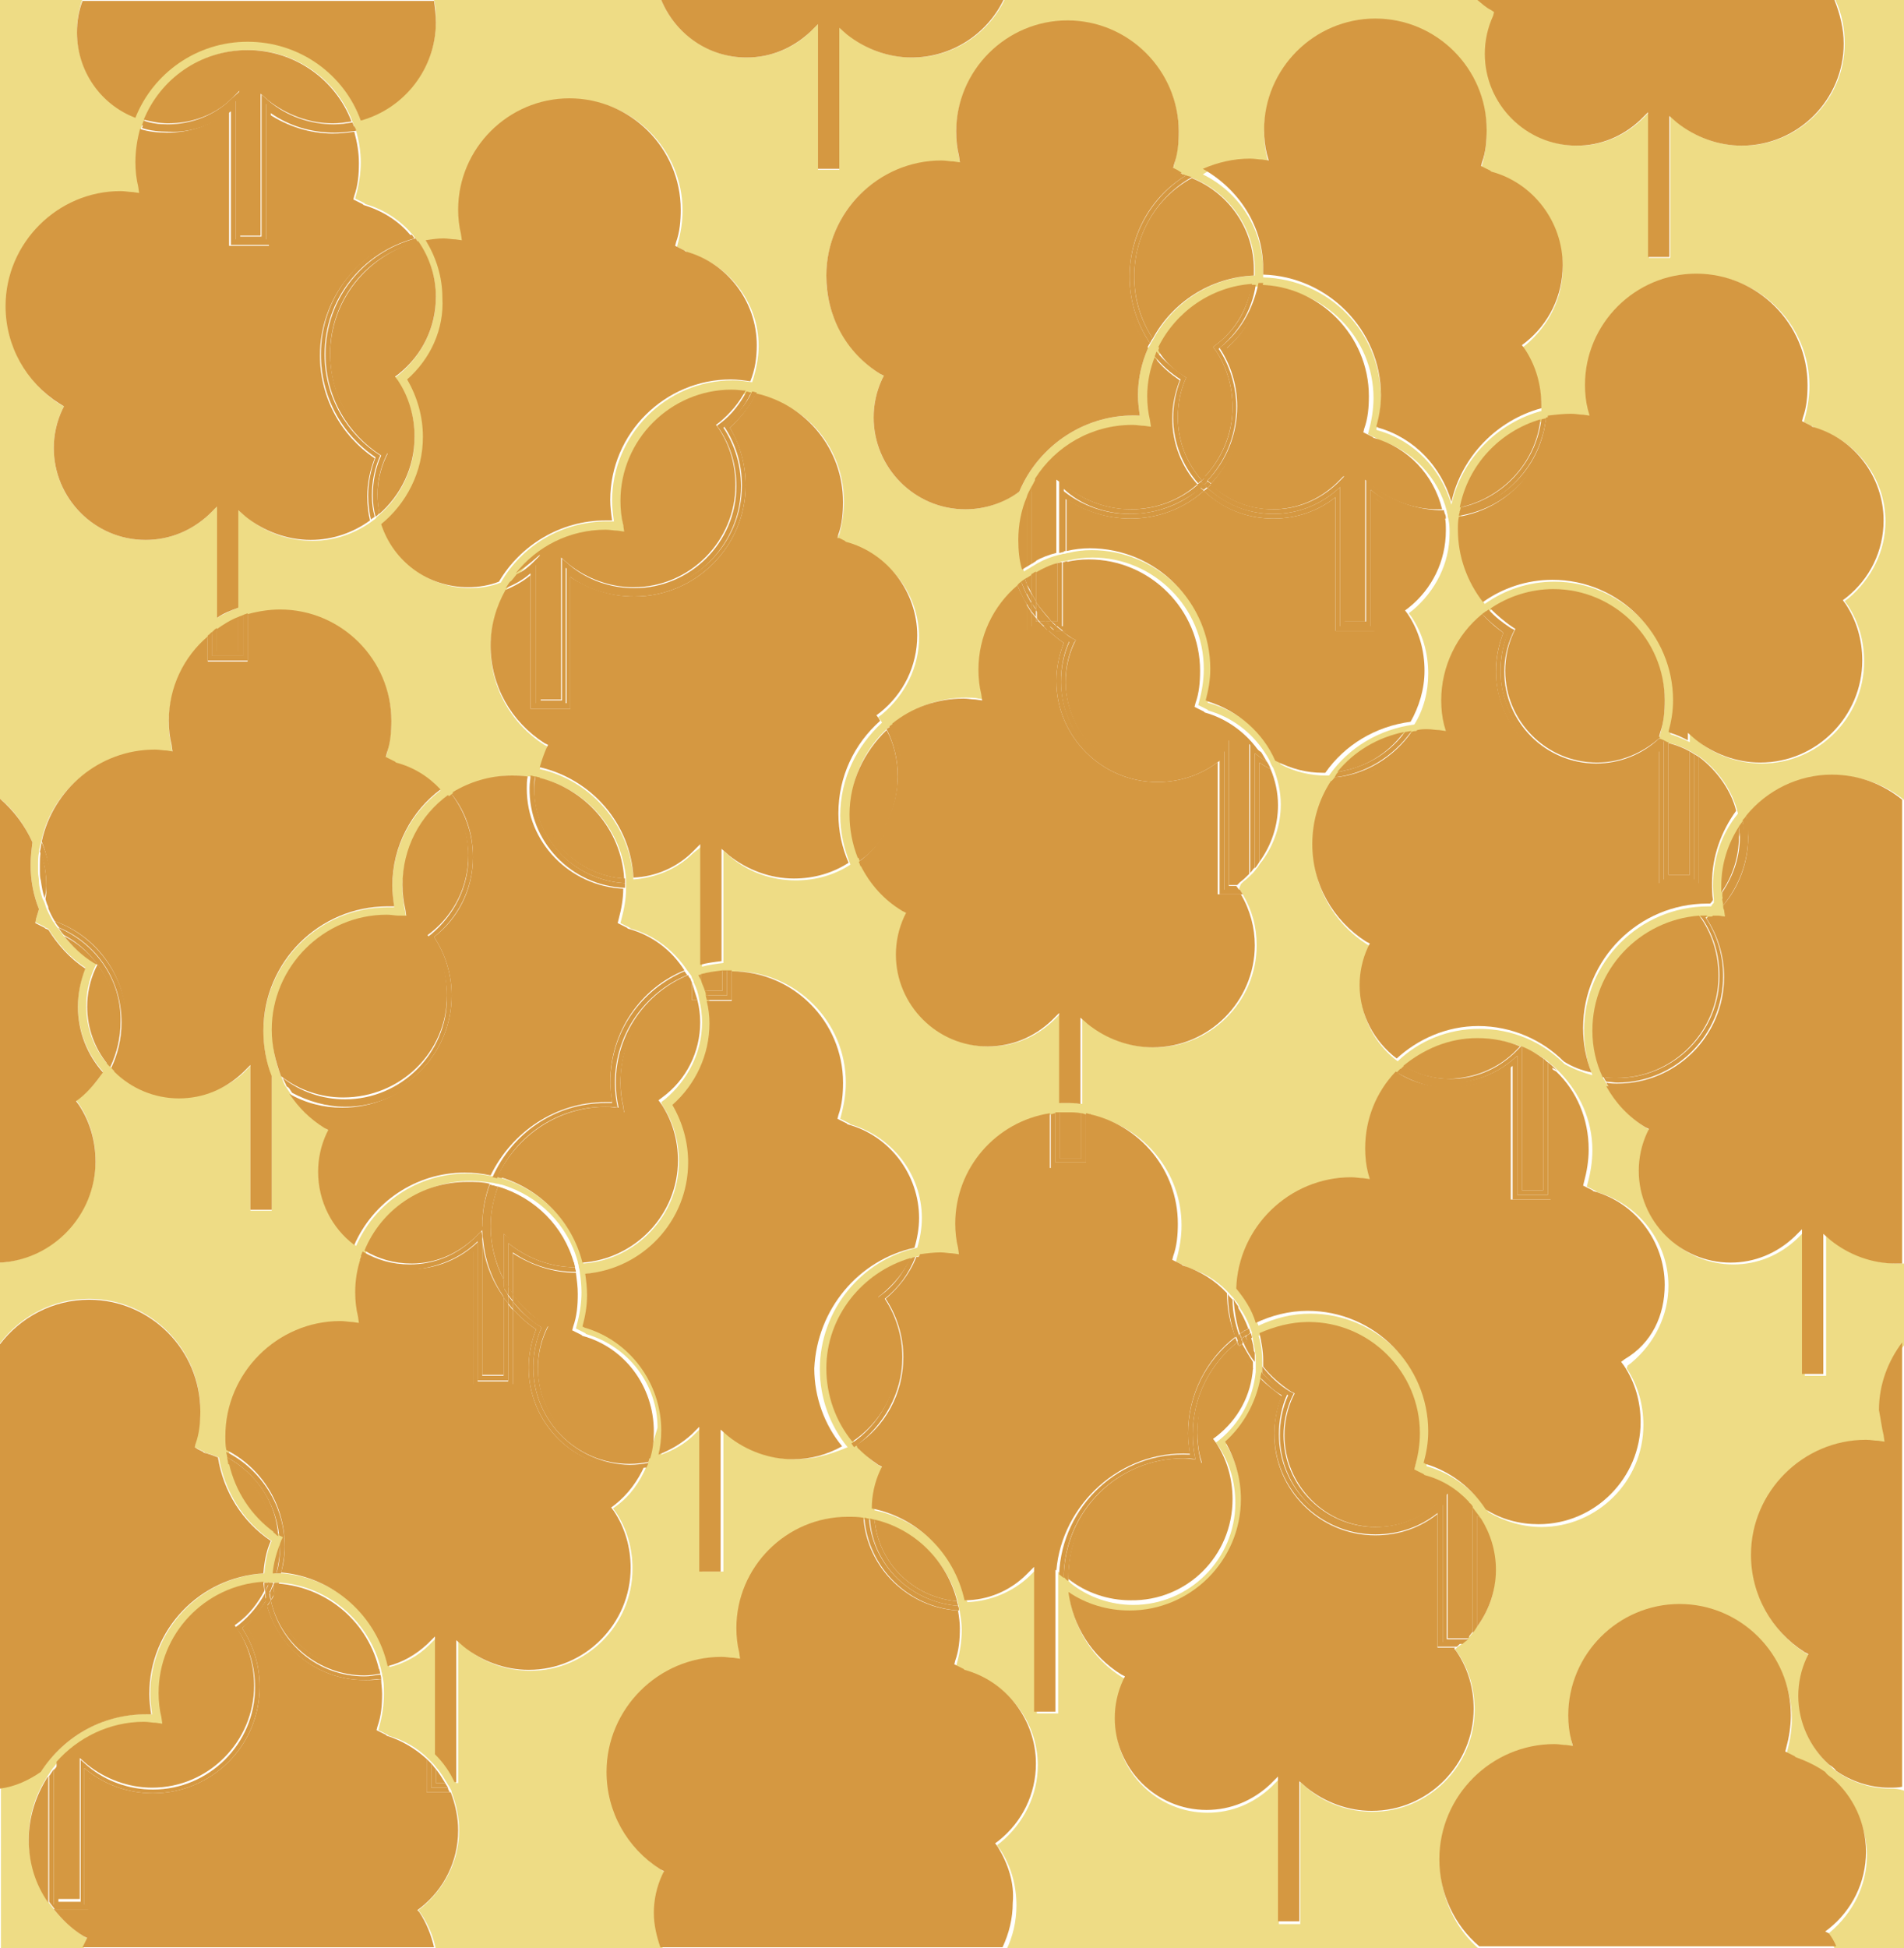 <?xml version="1.0" encoding="utf-8"?>
<!-- Generator: Adobe Illustrator 24.3.0, SVG Export Plug-In . SVG Version: 6.00 Build 0)  -->
<svg version="1.1" id="Layer_1" xmlns="http://www.w3.org/2000/svg" xmlns:xlink="http://www.w3.org/1999/xlink" x="0px" y="0px"
	 viewBox="0 0 205.3 210" style="enable-background:new 0 0 205.3 210;" xml:space="preserve">
<style type="text/css">
	.st0{fill:#EEDC85;}
	.st1{fill:#D59841;}
</style>
<g>
	<path class="st0" d="M203.8,192.8c-2.1,0-4.1-0.7-5.7-1.8c-0.3-0.2-0.6-0.5-0.8-0.7c-2-1.8-3.3-4.4-3.3-7.4c0-1.4,0.3-2.8,0.9-4.1
		l0.2-0.4l-0.4-0.2c-3.6-2.3-5.8-6.2-5.8-10.5c0-6.8,5.6-12.4,12.4-12.4c0.4,0,0.9,0,1.3,0.1l0.7,0.1l-0.1-0.7
		c-0.2-0.9-0.3-1.7-0.3-2.6c0-2.7,0.9-5.3,2.5-7.3v-8.7c-0.2,0-0.5,0-0.7,0c-2.6,0-5.1-0.9-7-2.5l-0.8-0.7v15.3h-2.3v-15.6l-0.8,0.8
		c-1.9,1.8-4.3,2.8-6.9,2.8c-5.4,0-9.9-4.4-9.9-9.9c0-1.4,0.3-2.8,0.9-4.1l0.2-0.4l-0.4-0.2c-1.8-1.1-3.2-2.6-4.2-4.4
		c-0.1-0.2-0.2-0.4-0.3-0.5c-0.1-0.2-0.2-0.4-0.3-0.5c-0.7-1.6-1.1-3.3-1.1-5c0-6.6,5.1-11.9,11.5-12.4c0.3,0,0.6,0,0.8,0
		c0,0,0,0,0,0c0.2,0,0.5,0,0.7,0c0.2,0,0.4,0,0.6,0l0.7,0.1l-0.1-0.7c0-0.2-0.1-0.3-0.1-0.5c0-0.2-0.1-0.4-0.1-0.7
		c0-0.3,0-0.5-0.1-0.8c0-0.2,0-0.5,0-0.7c0-2.4,0.7-4.5,1.9-6.4c0.1-0.2,0.3-0.4,0.4-0.6c0.1-0.2,0.3-0.4,0.4-0.5
		c2.2-2.7,5.6-4.5,9.4-4.5c2.9,0,5.5,1,7.6,2.7V0h-7.5c0.7,1.5,1,3,1,4.7c0,6.1-5,11-11,11c-2.6,0-5.1-0.9-7-2.5l-0.8-0.7v15.3h-2.3
		V12.1l-0.8,0.8c-1.9,1.8-4.3,2.8-6.9,2.8c-5.4,0-9.9-4.4-9.9-9.9c0-1.4,0.3-2.8,0.9-4.1l0.2-0.4l-0.4-0.2c-0.5-0.3-1-0.7-1.5-1.1
		h-51.1c-1.8,3.7-5.6,6.2-9.9,6.2c-2.6,0-5.1-0.9-7-2.5L90.5,3v15.3h-2.3V2.6l-0.8,0.8c-1.8,1.8-4.3,2.8-6.9,2.8
		c-4.1,0-7.7-2.6-9.2-6.2H46.8c0.2,0.8,0.2,1.5,0.2,2.3c0,5.1-3.4,9.3-8.1,10.6c-1.9-5-6.6-8.5-12.2-8.5c-5.5,0-10.2,3.4-12.1,8.2
		c-3.7-1.4-6.3-5-6.3-9.2c0-1.2,0.2-2.4,0.6-3.5H0v86.2c1.5,1.2,2.7,2.9,3.5,4.7c-0.1,0.8-0.2,1.6-0.2,2.4c0,1.7,0.3,3.3,0.9,4.8
		c-0.1,0.3-0.2,0.7-0.3,1l-0.1,0.4l0.4,0.2c0.2,0.1,0.4,0.2,0.6,0.3l0.1,0.1c0.1,0,0.2,0.1,0.3,0.1c1,1.6,2.3,3.1,4,4.2
		c-0.5,1.3-0.8,2.7-0.8,4.1c0,2.7,1,5.2,2.7,7.1c-0.6,1.1-1.5,2-2.5,2.8l-0.4,0.3l0.3,0.4c1.2,1.8,1.8,3.9,1.8,6.1
		c0,5.8-4.6,10.6-10.3,11v8.7c2.2-2.9,5.7-4.8,9.6-4.8c6.6,0,12,5.4,12,12c0,1.2-0.2,2.4-0.5,3.5L21,156l0.4,0.2
		c0.2,0.1,0.4,0.2,0.6,0.3l0.1,0.1c0.5,0.1,1,0.3,1.5,0.5c0.6,3.6,2.6,6.9,5.7,9c-0.5,1.1-0.7,2.3-0.8,3.5
		c-6.9,0.4-12.3,6.1-12.3,13c0,0.7,0.1,1.5,0.2,2.2c-4.9-0.3-9.3,2.2-11.9,6c-1.3,1-2.8,1.6-4.4,1.8V210h8.9
		c0.1-0.2,0.2-0.4,0.3-0.6l0.2-0.4L9,208.7c-1.2-0.8-2.3-1.8-3.2-2.9c-0.2-0.3-0.4-0.5-0.6-0.8c-1.3-2-2.1-4.3-2.1-6.8
		c0-2.5,0.7-4.7,2-6.7c0.2-0.3,0.4-0.6,0.6-0.9c0.2-0.2,0.3-0.4,0.5-0.6c2.3-2.6,5.6-4.3,9.4-4.3c0.4,0,0.9,0,1.3,0.1l0.7,0.1
		l-0.1-0.7c-0.2-0.9-0.3-1.7-0.3-2.6c0-6.4,5-11.6,11.3-12c0.2,0,0.3,0,0.5,0c0,0,0,0,0.1,0c0.1,0,0.1,0,0.2,0c0.1,0,0.2,0,0.3,0
		c0,0,0.1,0,0.1,0c0.2,0,0.3,0,0.5,0c5.3,0.4,9.7,4.3,10.9,9.4c0,0.2,0.1,0.3,0.1,0.5c0,0.2,0.1,0.3,0.1,0.5
		c0.1,0.5,0.1,1.1,0.1,1.6c0,1.2-0.2,2.4-0.5,3.5l-0.1,0.4l0.4,0.2c0.2,0.1,0.4,0.2,0.6,0.3l0.1,0.1c1.7,0.5,3.1,1.3,4.3,2.5
		c0.2,0.2,0.3,0.3,0.5,0.5c0.2,0.2,0.3,0.4,0.5,0.6c0.4,0.5,0.7,1,1,1.5c0.1,0.2,0.2,0.3,0.3,0.5c0.1,0.2,0.2,0.3,0.2,0.5
		c0.5,1.3,0.8,2.7,0.8,4.1c0,3.2-1.5,6.2-4,8.3l-0.4,0.3l0.3,0.4c0.8,1.2,1.3,2.4,1.6,3.8h24.5c-0.5-1.1-0.7-2.4-0.7-3.7
		c0-1.4,0.3-2.8,0.9-4.1l0.2-0.4l-0.4-0.2c-3.6-2.3-5.8-6.2-5.8-10.5c0-6.8,5.6-12.4,12.4-12.4c0.4,0,0.9,0,1.3,0.1l0.7,0.1
		l-0.1-0.7c-0.2-0.9-0.3-1.7-0.3-2.6c0-6.6,5.4-12,12-12c0.6,0,1.2,0.1,1.7,0.1c0.2,0,0.3,0,0.5,0.1c0.2,0,0.3,0.1,0.5,0.1
		c4.4,1,7.9,4.5,8.9,8.8c0,0.2,0.1,0.3,0.1,0.5c0,0.2,0.1,0.3,0.1,0.5c0.1,0.6,0.2,1.2,0.2,1.9c0,1.2-0.2,2.4-0.5,3.5l-0.1,0.4
		l0.4,0.2c0.2,0.1,0.4,0.2,0.6,0.3l0.1,0.1c4.5,1.3,7.7,5.4,7.7,10.1c0,3.2-1.5,6.2-4,8.3l-0.4,0.3l0.3,0.4c1.2,1.8,1.8,3.9,1.8,6.1
		c0,1.7-0.4,3.4-1.1,4.8h51.1c-2.7-2.3-4.3-5.7-4.3-9.4c0-6.8,5.6-12.4,12.4-12.4c0.4,0,0.9,0,1.3,0.1l0.7,0.1l-0.2-0.7
		c-0.2-0.9-0.3-1.7-0.3-2.6c0-6.6,5.4-12,12-12s12,5.4,12,12c0,1.2-0.2,2.4-0.5,3.5l-0.1,0.4l0.4,0.2c0.2,0.1,0.4,0.2,0.6,0.3
		l0.1,0.1c1.2,0.3,2.3,0.9,3.2,1.6c0.3,0.2,0.5,0.5,0.8,0.7c2.2,2,3.6,4.8,3.6,7.9c0,3.2-1.5,6.2-4,8.3l-0.4,0.3l0.3,0.4
		c0.3,0.5,0.6,0.9,0.8,1.4h7.5v-17.3C204.8,192.8,204.3,192.8,203.8,192.8z M184.7,95.5c0,0.6,0.1,1.2,0.1,1.8
		c-0.1,0.1-0.2,0.2-0.3,0.4c-0.1,0-0.2,0-0.3,0c-7.4,0-13.4,6-13.4,13.4c0,1.7,0.3,3.3,0.9,4.8c-1.1-0.3-2.1-0.7-3-1.2
		c-2.4-2.4-5.6-3.8-9.2-3.8c-3.4,0-6.5,1.3-8.8,3.5c-2.4-1.8-4-4.7-4-7.9c0-1.4,0.3-2.8,0.9-4.1l0.2-0.4l-0.4-0.2
		c-3.6-2.3-5.8-6.2-5.8-10.5c0-2.5,0.8-4.9,2-6.8c0.1-0.2,0.2-0.3,0.4-0.5c0.1-0.2,0.3-0.4,0.4-0.6c1.8-2.2,4.3-3.7,7.2-4.3
		c0.2,0,0.5-0.1,0.7-0.1c0.2,0,0.4-0.1,0.6-0.1c0.3,0,0.7-0.1,1.1-0.1c0.4,0,0.9,0,1.3,0.1l0.7,0.1l-0.2-0.7
		c-0.2-0.9-0.3-1.7-0.3-2.6c0-3.8,1.7-7.1,4.4-9.3c0.1-0.1,0.3-0.2,0.4-0.3c0.1-0.1,0.3-0.2,0.4-0.3c1.9-1.3,4.3-2.1,6.8-2.1
		c6.6,0,12,5.4,12,12c0,1.2-0.2,2.4-0.5,3.5l-0.1,0.4l0.1,0.1l0.3,0.1c0.2,0.1,0.4,0.2,0.6,0.3l0.1,0l0,0c0.8,0.2,1.6,0.5,2.3,0.9
		c0.2,0.1,0.3,0.2,0.5,0.3c0.2,0.1,0.3,0.2,0.5,0.3c2,1.5,3.5,3.6,4.1,6.1C185.6,89.9,184.7,92.6,184.7,95.5z M133.6,95.8
		c0,0,0,0.1,0.1,0.1c0.1,0.2,0.2,0.3,0.3,0.5c1,1.7,1.5,3.5,1.5,5.5c0,6.1-5,11-11,11c-2.6,0-5.1-0.9-7-2.5l-0.8-0.7v9.3
		c-0.5-0.1-1-0.1-1.5-0.1c-0.3,0-0.5,0-0.8,0v-9.7l-0.8,0.8c-1.9,1.8-4.3,2.8-6.9,2.8c-5.4,0-9.9-4.4-9.9-9.9c0-1.4,0.3-2.8,0.9-4.1
		l0.2-0.4l-0.4-0.2c-2-1.2-3.5-2.9-4.5-4.9c-0.1-0.2-0.1-0.3-0.2-0.5c-0.1-0.2-0.2-0.3-0.2-0.5c-0.6-1.5-0.9-3-0.9-4.7
		c0-3.6,1.5-6.8,4-9.1c0.1-0.1,0.3-0.2,0.4-0.3c0.1-0.1,0.3-0.2,0.4-0.3c2.1-1.7,4.8-2.7,7.7-2.7c0.4,0,0.9,0,1.3,0.1l0.7,0.1
		l-0.1-0.7c-0.2-0.9-0.3-1.7-0.3-2.6c0-3.6,1.6-6.9,4.2-9.1c0.1-0.1,0.3-0.2,0.4-0.4c0.1-0.1,0.3-0.2,0.4-0.3c0.1,0,0.1-0.1,0.2-0.1
		c0.2-0.1,0.3-0.2,0.5-0.3c0.2-0.1,0.3-0.2,0.5-0.3c0.7-0.4,1.5-0.7,2.3-1c0.2-0.1,0.3-0.1,0.5-0.1c0.2,0,0.3-0.1,0.5-0.1
		c0.8-0.2,1.7-0.3,2.5-0.3c6.6,0,12,5.4,12,12c0,1.2-0.2,2.4-0.5,3.5l-0.1,0.4l0.4,0.2c0.2,0.1,0.4,0.2,0.6,0.3l0.1,0.1
		c2.5,0.7,4.6,2.3,6,4.4c0.2,0.3,0.4,0.6,0.6,1c0.1,0.3,0.2,0.5,0.4,0.8c0.5,1.2,0.8,2.6,0.8,3.9c0,2.2-0.7,4.3-2,6.1
		c-0.2,0.2-0.3,0.4-0.5,0.7c-0.2,0.2-0.3,0.4-0.5,0.6c-0.3,0.3-0.7,0.7-1,0.9l-0.3,0.3l0,0L133.6,95.8z M130.4,75.8
		c-0.1,0-0.2-0.1-0.2-0.1c0.3-1.1,0.5-2.3,0.5-3.4c0-7.2-5.9-13-13-13c-0.9,0-1.7,0.1-2.5,0.3c-0.2,0-0.3,0.1-0.5,0.1
		c-0.2,0-0.3,0.1-0.5,0.1c-0.8,0.2-1.6,0.5-2.3,0.9c-0.2,0.1-0.3,0.2-0.5,0.3c-0.2,0.1-0.3,0.2-0.5,0.3c-0.2,0.1-0.3,0.2-0.5,0.3
		c-0.3-1-0.4-2.1-0.4-3.2c0-1.6,0.3-3.2,0.9-4.6c0.1-0.4,0.3-0.7,0.5-1.1c0.2-0.3,0.3-0.6,0.5-0.9c2.2-3.5,6.1-5.8,10.5-5.8
		c0.4,0,0.9,0,1.3,0.1l0.7,0.1l-0.1-0.7c-0.2-0.9-0.3-1.7-0.3-2.6c0-1.5,0.3-2.9,0.8-4.2c0.1-0.2,0.1-0.4,0.2-0.5
		c0.1-0.2,0.2-0.3,0.2-0.5c1.9-3.8,5.6-6.5,10.1-6.8c0.2,0,0.3,0,0.5,0c0.1,0,0.1,0,0.2,0c0.1,0,0.2,0,0.3,0
		c6.5,0.2,11.8,5.5,11.8,12c0,1.2-0.2,2.4-0.5,3.5l-0.1,0.4l0.4,0.2c0.2,0.1,0.4,0.2,0.6,0.3l0.1,0.1c3.7,1.1,6.5,4.1,7.4,7.7
		c0,0.2,0.1,0.3,0.1,0.5c0,0.2,0.1,0.3,0.1,0.5c0.1,0.5,0.1,0.9,0.1,1.4c0,3.2-1.5,6.2-4,8.3l-0.4,0.3l0.3,0.4
		c1.2,1.8,1.8,3.9,1.8,6.1c0,2-0.5,3.9-1.5,5.5c-3.8,0.5-7.1,2.5-9.2,5.5c-0.1,0-0.2,0-0.3,0c-1.7,0-3.4-0.4-4.9-1.2
		C136.4,79.1,133.7,76.7,130.4,75.8z M170.9,44.8l0.7,0.1l-0.2-0.7c-0.2-0.9-0.3-1.7-0.3-2.6c0-6.6,5.4-12,12-12c6.6,0,12,5.4,12,12
		c0,1.2-0.2,2.4-0.5,3.5l-0.1,0.4l0.4,0.2c0.2,0.1,0.4,0.2,0.6,0.3l0.1,0.1c4.5,1.3,7.7,5.4,7.7,10.1c0,3.2-1.5,6.2-4,8.3l-0.4,0.3
		l0.3,0.4c1.2,1.8,1.8,3.9,1.8,6.1c0,6.1-5,11-11,11c-2.6,0-5.1-0.9-7-2.5l-0.8-0.7v0.9c-0.6-0.3-1.3-0.6-1.9-0.8
		c-0.1,0-0.2-0.1-0.2-0.1c0.3-1.1,0.5-2.3,0.5-3.4c0-7.2-5.9-13-13-13c-2.8,0-5.4,0.9-7.5,2.4c-1.7-2.2-2.7-4.9-2.7-7.8
		c0-0.5,0-0.9,0.1-1.4c0-0.2,0.1-0.3,0.1-0.5c0-0.2,0-0.4,0.1-0.5c0.9-4.5,4.3-8.2,8.7-9.5c0.2-0.1,0.4-0.1,0.5-0.1
		c0.2,0,0.3-0.1,0.5-0.1c0.8-0.2,1.6-0.2,2.5-0.2C170,44.7,170.5,44.7,170.9,44.8z M134.8,17.4c0.4,0,0.9,0,1.3,0.1l0.7,0.1
		l-0.2-0.7c-0.2-0.9-0.3-1.7-0.3-2.6c0-6.6,5.4-12,12-12c6.6,0,12,5.4,12,12c0,1.2-0.2,2.4-0.5,3.5l-0.1,0.4l0.4,0.2
		c0.2,0.1,0.4,0.2,0.6,0.3l0.1,0.1c4.5,1.3,7.7,5.4,7.7,10.1c0,3.2-1.5,6.2-4,8.3l-0.4,0.3l0.3,0.4c1.2,1.8,1.8,3.9,1.8,6.1
		c0,0.1,0,0.2,0,0.3c-4.8,1.3-8.6,5.2-9.7,10.1c-1.1-3.8-4-6.9-7.9-8c-0.1,0-0.2-0.1-0.2-0.1c0.3-1.1,0.5-2.3,0.5-3.4
		c0-7.1-5.6-12.8-12.7-13c0-0.2,0-0.5,0-0.7c0-4.5-2.6-8.5-6.5-10.4C131.2,17.8,132.9,17.4,134.8,17.4z M101.5,17.4
		c0.4,0,0.9,0,1.3,0.1l0.7,0.1l-0.1-0.7c-0.2-0.9-0.3-1.7-0.3-2.6c0-6.6,5.4-12,12-12c6.6,0,12,5.4,12,12c0,1.2-0.2,2.4-0.5,3.5
		l-0.1,0.4l0.4,0.2c0.2,0.1,0.3,0.2,0.5,0.3c0,0,0.1,0,0.1,0.1l0.1,0.1c0.1,0,0.3,0.1,0.4,0.1c0.2,0.1,0.4,0.1,0.6,0.2
		c4,1.6,6.7,5.5,6.7,9.8c0,0.3,0,0.5,0,0.7c-4.7,0.2-8.8,2.9-10.9,6.8c-0.1,0.2-0.2,0.3-0.3,0.5c-0.1,0.2-0.2,0.4-0.3,0.5
		c-0.7,1.6-1.1,3.3-1.1,5.1c0,0.7,0.1,1.5,0.2,2.2c-5.8-0.3-10.9,3.2-13,8.2c-1.7,1.2-3.7,1.9-5.8,1.9c-5.4,0-9.9-4.4-9.9-9.9
		c0-1.4,0.3-2.8,0.9-4.1l0.2-0.4l-0.4-0.2c-3.6-2.3-5.8-6.2-5.8-10.5C89.1,22.9,94.6,17.4,101.5,17.4z M91,54.1
		c0,1.2-0.2,2.4-0.5,3.5L90.3,58l0.4,0.2c0.2,0.1,0.4,0.2,0.6,0.3l0.1,0.1c4.5,1.3,7.7,5.4,7.7,10.1c0,3.2-1.5,6.2-4,8.3l-0.4,0.3
		l0.3,0.4c0,0.1,0.1,0.1,0.1,0.2c-2.7,2.5-4.5,6-4.5,10c0,1.8,0.4,3.6,1.1,5.3c-1.7,1.1-3.7,1.7-5.9,1.7c-2.6,0-5.1-0.9-7-2.5
		l-0.8-0.7v12.1c-0.8,0.1-1.6,0.2-2.3,0.4V91.2L74.7,92c-1.7,1.7-4,2.6-6.4,2.8c-0.3-5.8-4.6-10.7-10.1-11.9c0.2-0.7,0.4-1.4,0.7-2
		l0.2-0.4l-0.4-0.2c-3.6-2.3-5.8-6.2-5.8-10.5c0-2.2,0.6-4.2,1.6-6c0.1-0.3,0.3-0.5,0.5-0.7c0.2-0.3,0.4-0.6,0.7-0.9
		c2.3-2.9,5.8-4.7,9.7-4.7c0.4,0,0.9,0,1.3,0.1l0.7,0.1l-0.1-0.7c-0.2-0.9-0.3-1.7-0.3-2.6c0-6.6,5.4-12,12-12
		c0.6,0,1.1,0.1,1.6,0.1c0.2,0,0.4,0,0.5,0.1c0.2,0,0.3,0.1,0.5,0.1C86.9,43.5,91,48.3,91,54.1z M71.4,119.1
		c1.2,1.8,1.8,3.9,1.8,6.1c0,5.8-4.6,10.6-10.3,11c-1.1-4.4-4.5-7.9-8.8-9.2c-0.2,0-0.3-0.1-0.5-0.1c-0.2,0-0.3-0.1-0.5-0.1
		c-0.9-0.2-1.8-0.3-2.8-0.3c-5.3,0-9.9,3.2-11.9,7.8c-2.4-1.8-3.9-4.7-3.9-7.9c0-1.4,0.3-2.8,0.9-4.1l0.2-0.4l-0.4-0.2
		c-1.5-1-2.8-2.2-3.8-3.7c-0.2-0.3-0.4-0.6-0.6-0.9c-0.2-0.3-0.3-0.6-0.4-0.9c-0.7-1.5-1-3.2-1-5c0-6.8,5.6-12.4,12.4-12.4
		c0.4,0,0.9,0,1.3,0.1l0.7,0.1l-0.1-0.7c-0.2-0.9-0.3-1.7-0.3-2.6c0-4,1.9-7.5,4.9-9.7c0.1-0.1,0.3-0.2,0.4-0.3
		c0.1-0.1,0.3-0.2,0.4-0.3c1.8-1.1,4-1.8,6.3-1.8c0.6,0,1.2,0.1,1.8,0.1c0.2,0,0.3,0,0.5,0.1c0.2,0,0.3,0.1,0.5,0.1
		c5.1,1.2,8.9,5.6,9.3,10.9c0,0.2,0,0.3,0,0.5c0,0.1,0,0.2,0,0.3c0,0.1,0,0.1,0,0.2c0,1.1-0.2,2.2-0.5,3.3l-0.1,0.4l0.4,0.2
		c0.2,0.1,0.4,0.2,0.6,0.3l0.1,0.1c2.6,0.7,4.7,2.4,6.1,4.5c0.1,0.1,0.2,0.3,0.3,0.4c0.1,0.1,0.2,0.3,0.2,0.4
		c0.1,0.2,0.2,0.3,0.2,0.5c0.3,0.6,0.5,1.2,0.6,1.9c0.2,0.8,0.3,1.6,0.3,2.4c0,3.2-1.5,6.2-4,8.3l-0.4,0.3L71.4,119.1z M48,25.8
		c0.4,0,0.9,0,1.3,0.1l0.7,0.1l-0.1-0.7c-0.2-0.9-0.3-1.7-0.3-2.6c0-6.6,5.4-12,12-12c6.6,0,12,5.4,12,12c0,1.2-0.2,2.4-0.5,3.5
		l-0.1,0.4l0.4,0.2c0.2,0.1,0.4,0.2,0.6,0.3l0.1,0.1c4.5,1.3,7.7,5.4,7.7,10.1c0,1.3-0.3,2.7-0.7,3.9c-0.7-0.1-1.4-0.2-2.1-0.2
		c-7.2,0-13,5.9-13,13c0,0.7,0.1,1.5,0.2,2.2c-0.2,0-0.5,0-0.7,0c-4.9,0-9.2,2.6-11.5,6.6c-1,0.4-2.2,0.6-3.3,0.6
		c-4.4,0-8.1-2.9-9.4-6.8c2.7-2.2,4.5-5.6,4.5-9.4c0-2.2-0.6-4.4-1.7-6.2c2.6-2.2,4-5.4,4-8.8c0-2.2-0.7-4.4-1.8-6.2
		C46.7,25.9,47.3,25.8,48,25.8z M0.8,33.1c0-6.8,5.6-12.4,12.4-12.4c0.4,0,0.9,0,1.3,0.1l0.7,0.1L15,20.1c-0.2-0.9-0.3-1.7-0.3-2.6
		c0-1.2,0.2-2.4,0.5-3.6c0-0.2,0.1-0.3,0.2-0.5c0.1-0.2,0.1-0.3,0.2-0.5c1.8-4.4,6.1-7.5,11.2-7.5c5.1,0,9.5,3.2,11.2,7.7
		c0.1,0.2,0.1,0.3,0.2,0.5c0.1,0.2,0.1,0.3,0.2,0.5c0.3,1.1,0.5,2.2,0.5,3.4c0,1.2-0.2,2.4-0.5,3.5l-0.1,0.4l0.4,0.2
		c0.2,0.1,0.4,0.2,0.6,0.3l0.1,0.1c2.1,0.6,3.8,1.8,5.1,3.3c0.1,0.1,0.2,0.3,0.3,0.4c0.1,0.1,0.2,0.3,0.3,0.4c1.2,1.7,1.9,3.8,1.9,6
		c0,3.2-1.5,6.2-4,8.3l-0.4,0.3l0.3,0.4c1.2,1.8,1.8,3.9,1.8,6.1c0,3.3-1.5,6.3-3.8,8.3c-0.1,0.1-0.3,0.2-0.4,0.4
		c-0.1,0.1-0.3,0.2-0.4,0.3c-1.8,1.3-4,2.1-6.4,2.1c-2.6,0-5.1-0.9-7-2.5L25.7,55v10.5c-0.8,0.3-1.6,0.7-2.3,1.1v-12l-0.8,0.8
		c-1.9,1.8-4.3,2.8-6.9,2.8c-5.4,0-9.9-4.4-9.9-9.9c0-1.4,0.3-2.8,0.9-4.1l0.2-0.4l-0.4-0.2C2.9,41.3,0.8,37.4,0.8,33.1z
		 M19.3,118.3c-2.7,0-5.2-1.1-7-2.9c-0.1-0.1-0.2-0.3-0.4-0.4c-0.1-0.1-0.2-0.3-0.4-0.4c-1.4-1.7-2.2-3.8-2.2-6.2
		c0-1.4,0.3-2.8,0.9-4.1l0.2-0.4l-0.4-0.2c-1.2-0.8-2.3-1.8-3.2-2.9c-0.2-0.3-0.4-0.6-0.6-0.8c-0.2-0.2-0.3-0.5-0.5-0.7
		c-0.2-0.4-0.5-0.9-0.7-1.4c-0.1-0.3-0.2-0.7-0.4-1c-0.2-0.6-0.4-1.3-0.4-1.9c0-0.3-0.1-0.7-0.1-1c0-0.2,0-0.5,0-0.7
		c0-0.5,0-1,0.1-1.4c0-0.3,0.1-0.7,0.2-1c1.1-5.7,6.2-9.9,12.2-9.9c0.4,0,0.9,0,1.3,0.1l0.7,0.1l-0.1-0.7c-0.2-0.9-0.3-1.7-0.3-2.6
		c0-3.6,1.6-6.9,4.2-9.1c0.2-0.1,0.3-0.3,0.5-0.4c0.2-0.1,0.3-0.3,0.5-0.4c0.7-0.5,1.5-0.9,2.3-1.3c0.2-0.1,0.3-0.1,0.5-0.2
		c0.2-0.1,0.3-0.1,0.5-0.2c1.1-0.3,2.3-0.5,3.5-0.5c6.6,0,12,5.4,12,12c0,1.2-0.2,2.4-0.5,3.5l-0.1,0.4l0.4,0.2
		c0.2,0.1,0.4,0.2,0.6,0.3l0.1,0.1c1.9,0.5,3.5,1.6,4.8,2.9c-3.2,2.4-5.2,6.2-5.2,10.4c0,0.7,0.1,1.5,0.2,2.2c-0.2,0-0.5,0-0.7,0
		c-7.4,0-13.4,6-13.4,13.4c0,1.7,0.3,3.3,0.9,4.9v14.4H27v-15.6l-0.8,0.8C24.3,117.4,21.8,118.3,19.3,118.3z M70.1,157
		c-0.1,0.2-0.1,0.4-0.2,0.6c-0.1,0.2-0.1,0.4-0.2,0.5c-0.7,1.6-1.7,3.1-3.2,4.2l-0.4,0.3l0.3,0.4c1.2,1.8,1.8,3.9,1.8,6.1
		c0,6.1-5,11-11,11c-2.6,0-5.1-0.9-7-2.5l-0.8-0.7v15.3h-0.2c-0.5-1.1-1.3-2.1-2.1-3v-12.7l-0.8,0.8c-1.2,1.2-2.7,2-4.3,2.4
		c-1.2-5.5-5.9-9.6-11.5-10.1c-0.2,0-0.3,0-0.5,0c-0.1,0-0.3,0-0.4,0c0.1-1.1,0.3-2.2,0.8-3.2c0-0.1,0.1-0.2,0.1-0.3l0.2-0.4
		l-0.4-0.2l0,0c-0.2-0.1-0.4-0.3-0.5-0.4c-2.5-1.8-4.3-4.4-4.9-7.4c0-0.2-0.1-0.4-0.1-0.7c0-0.2-0.1-0.4-0.1-0.6
		c-0.1-0.5-0.1-1-0.1-1.5c0-6.8,5.6-12.4,12.4-12.4c0.4,0,0.9,0,1.3,0.1l0.7,0.1l-0.1-0.7c-0.2-0.9-0.3-1.7-0.3-2.6
		c0-1.3,0.2-2.6,0.6-3.7c0.1-0.2,0.1-0.3,0.2-0.5c0.1-0.2,0.1-0.3,0.2-0.5c1.8-4.3,6.1-7.4,11.1-7.4c0.8,0,1.6,0.1,2.4,0.2
		c0.2,0,0.3,0.1,0.5,0.1c0.2,0,0.3,0.1,0.5,0.1c4,1.2,7.1,4.3,8.2,8.3c0,0.2,0.1,0.3,0.1,0.5c0,0.2,0.1,0.3,0.1,0.5
		c0.1,0.7,0.2,1.5,0.2,2.3c0,1.2-0.2,2.4-0.5,3.5l-0.1,0.4l0.4,0.2c0.2,0.1,0.4,0.2,0.6,0.3l0.1,0.1c4.5,1.3,7.7,5.4,7.7,10.1
		C70.5,155.1,70.3,156.1,70.1,157z M85.8,157.3c-2.6,0-5.1-0.9-7-2.5l-0.8-0.7v15.3h-2.3v-15.6l-0.8,0.8c-1,1-2.2,1.7-3.6,2.2
		c0.2-0.8,0.3-1.7,0.3-2.6c0-5.1-3.4-9.7-8.3-11.1c-0.1,0-0.2-0.1-0.2-0.1c0.3-1.1,0.5-2.3,0.5-3.4c0-0.8-0.1-1.6-0.2-2.3
		c6.2-0.5,11.1-5.7,11.1-12c0-2.2-0.6-4.4-1.7-6.2c2.6-2.2,4-5.4,4-8.8c0-0.8-0.1-1.6-0.3-2.4c0-0.2-0.1-0.3-0.1-0.5
		c0-0.2-0.1-0.3-0.1-0.5c-0.1-0.4-0.2-0.7-0.4-1.1c-0.1-0.2-0.2-0.4-0.3-0.6c0.1,0,0.2,0,0.3-0.1c0.7-0.2,1.5-0.4,2.3-0.4
		c0.2,0,0.3,0,0.5,0c0.2,0,0.3,0,0.5,0c0,0,0,0,0,0c6.6,0,12,5.4,12,12c0,1.2-0.2,2.4-0.5,3.5l-0.1,0.4l0.4,0.2
		c0.2,0.1,0.4,0.2,0.6,0.3l0.1,0.1c4.5,1.3,7.7,5.4,7.7,10.1c0,1.1-0.2,2.2-0.5,3.2c-6,1.3-10.5,6.7-10.5,13.1c0,3.1,1.1,6.1,3,8.4
		C89.5,156.8,87.7,157.3,85.8,157.3z M114.9,170.1l-0.2-0.2l-0.5-0.4l-0.1-0.1v15.3h-2.3v-15.6l-0.8,0.8c-1.8,1.7-4.2,2.7-6.7,2.8
		c-1.1-5-5.1-8.9-10-9.9c0-1.4,0.3-2.8,0.9-4.1l0.2-0.4l-0.4-0.2c-0.9-0.5-1.6-1.2-2.3-1.9c-0.1-0.1-0.2-0.2-0.3-0.4
		c-0.1-0.1-0.2-0.3-0.3-0.4c-1.8-2.2-2.8-4.9-2.8-7.9c0-5.7,3.8-10.5,9.1-11.9c0.2-0.1,0.4-0.1,0.6-0.2c0.2,0,0.4-0.1,0.6-0.1
		c0.7-0.1,1.4-0.2,2.2-0.2c0.4,0,0.9,0,1.3,0.1l0.7,0.1l-0.1-0.7c-0.2-0.9-0.3-1.7-0.3-2.6c0-6,4.5-11,10.2-11.9
		c0.2,0,0.3-0.1,0.5-0.1c0.2,0,0.3,0,0.5,0c0.3,0,0.5,0,0.8,0c0.5,0,1,0,1.5,0.1c0.2,0,0.3,0,0.5,0.1c0.2,0,0.3,0,0.5,0.1
		c5.4,1.2,9.5,6,9.5,11.8c0,1.2-0.2,2.4-0.5,3.5l-0.1,0.4l0.4,0.2c0.2,0.1,0.4,0.2,0.6,0.3l0.1,0.1c1.9,0.5,3.6,1.6,4.8,3
		c0.2,0.2,0.4,0.4,0.5,0.6c0.2,0.2,0.4,0.5,0.5,0.8c0.5,0.7,0.9,1.5,1.2,2.4c0.1,0.2,0.1,0.3,0.1,0.5c0,0.2,0.1,0.3,0.1,0.5
		c0.1,0.5,0.2,1.1,0.3,1.7c0,0.2,0,0.5,0,0.8c0,0.1,0,0.1,0,0.2c0,0.3,0,0.5,0,0.8c-0.3,2.9-1.7,5.5-3.9,7.3l-0.4,0.3l0.3,0.4
		c1.2,1.8,1.8,3.9,1.8,6.1c0,6.1-5,11-11,11c-2.4,0-4.8-0.8-6.7-2.3C115.1,170.3,115,170.2,114.9,170.1z M159.3,175.3
		c-0.2,0.2-0.3,0.4-0.5,0.7c-0.2,0.2-0.3,0.4-0.5,0.6c0,0-0.1,0.1-0.1,0.1c-0.2,0.2-0.4,0.3-0.6,0.5c-0.1,0.1-0.2,0.2-0.4,0.3
		l-0.2,0.2l-0.1,0.1l0.3,0.4c1.2,1.8,1.8,3.9,1.8,6.1c0,6.1-5,11-11,11c-2.6,0-5.1-0.9-7-2.5l-0.8-0.7v15.3h-2.3v-15.6l-0.8,0.8
		c-1.9,1.8-4.3,2.8-6.9,2.8c-5.4,0-9.9-4.4-9.9-9.9c0-1.4,0.3-2.8,0.9-4.1l0.2-0.4l-0.4-0.2c-3.2-2-5.2-5.3-5.7-8.9
		c2,1.3,4.3,2,6.6,2c6.6,0,12-5.4,12-12c0-2.2-0.6-4.4-1.7-6.2c2-1.8,3.4-4.1,3.8-6.8c0-0.2,0.1-0.4,0.1-0.6c0-0.2,0-0.5,0-0.7
		c0-0.2,0-0.4,0-0.7c0-1-0.1-2-0.4-2.9c1.6-0.8,3.4-1.2,5.3-1.2c6.6,0,12,5.4,12,12c0,1.2-0.2,2.4-0.5,3.5l-0.1,0.4l0.4,0.2
		c0.2,0.1,0.4,0.2,0.6,0.3l0.1,0.1c1.8,0.5,3.5,1.5,4.7,2.8c0.2,0.2,0.3,0.4,0.5,0.6c0.3,0.4,0.6,0.8,0.9,1.2c1,1.6,1.6,3.5,1.6,5.5
		C161.3,171.4,160.6,173.5,159.3,175.3z M175.4,147.5c1.2,1.8,1.8,3.9,1.8,6.1c0,6.1-5,11-11,11c-2,0-4-0.6-5.7-1.6
		c-1.5-2.3-3.8-4.1-6.5-4.9c-0.1,0-0.2-0.1-0.2-0.1c0.3-1.1,0.5-2.3,0.5-3.4c0-7.2-5.9-13-13-13c-2,0-3.9,0.5-5.6,1.3
		c-0.5-1.3-1.2-2.6-2.1-3.7c0.2-6.7,5.7-12,12.4-12c0.4,0,0.9,0,1.3,0.1l0.7,0.1l-0.2-0.7c-0.2-0.9-0.3-1.7-0.3-2.6
		c0-3.2,1.3-6.1,3.3-8.3c0.1-0.1,0.2-0.2,0.4-0.4c0.1-0.1,0.3-0.2,0.4-0.4c2.1-1.9,4.9-3,8-3c1.6,0,3.2,0.3,4.6,0.9c0,0,0.1,0,0.1,0
		c0.8,0.4,1.6,0.8,2.3,1.3c0.2,0.1,0.3,0.2,0.5,0.4c0.4,0.3,0.7,0.6,1.1,1c2.1,2.2,3.5,5.1,3.5,8.4c0,1.2-0.2,2.4-0.5,3.5l-0.1,0.4
		l0.4,0.2c0.2,0.1,0.4,0.2,0.6,0.3l0.1,0.1c4.5,1.3,7.7,5.4,7.7,10.1c0,3.2-1.5,6.2-4,8.3l-0.4,0.3L175.4,147.5z"/>
	<path class="st1" d="M16.3,184.8c-0.1-0.7-0.2-1.5-0.2-2.2c0-7,5.5-12.6,12.3-13c0.1-1.2,0.3-2.4,0.8-3.5c-3.1-2.1-5.1-5.3-5.7-9
		c-0.5-0.2-1-0.4-1.5-0.5l-0.1-0.1c-0.2-0.1-0.4-0.2-0.6-0.3L21,156l0.1-0.4c0.4-1.1,0.5-2.3,0.5-3.5c0-6.6-5.4-12-12-12
		c-3.9,0-7.4,1.9-9.6,4.8v47.9c1.6-0.2,3.1-0.9,4.4-1.8C7,187,11.4,184.6,16.3,184.8z"/>
	<path class="st1" d="M203.1,154.7l0.1,0.7l-0.7-0.1c-0.4,0-0.8-0.1-1.3-0.1c-6.8,0-12.4,5.6-12.4,12.4c0,4.3,2.2,8.2,5.8,10.5
		l0.4,0.2l-0.2,0.4c-0.6,1.3-0.9,2.7-0.9,4.1c0,2.9,1.3,5.6,3.3,7.4c0.3,0.2,0.6,0.4,0.8,0.7c1.6,1.1,3.6,1.8,5.7,1.8
		c0.5,0,1,0,1.4-0.1v-47.9c-1.5,2-2.5,4.5-2.5,7.3C202.8,153,202.9,153.9,203.1,154.7z"/>
	<path class="st1" d="M136.2,28.9c0,0.2,0,0.5,0,0.7c7,0.2,12.7,6,12.7,13c0,1.2-0.2,2.3-0.5,3.4c0.1,0,0.2,0.1,0.2,0.1
		c3.9,1.1,6.8,4.2,7.9,8c1.1-4.9,4.9-8.8,9.7-10.1c0-0.1,0-0.2,0-0.3c0-2.2-0.6-4.3-1.8-6.1l-0.3-0.4l0.4-0.3c2.5-2,4-5,4-8.3
		c0-4.7-3.2-8.9-7.7-10.1l-0.1-0.1c-0.2-0.1-0.4-0.2-0.6-0.3l-0.4-0.2l0.1-0.4c0.4-1.1,0.5-2.3,0.5-3.5c0-6.6-5.4-12-12-12
		c-6.6,0-12,5.4-12,12c0,0.9,0.1,1.8,0.3,2.6l0.2,0.7l-0.7-0.1c-0.4,0-0.8-0.1-1.3-0.1c-1.8,0-3.5,0.4-5.1,1.1
		C133.6,20.4,136.2,24.4,136.2,28.9z"/>
	<path class="st1" d="M14.6,12.7c1.9-4.8,6.6-8.2,12.1-8.2c5.6,0,10.4,3.5,12.2,8.5c4.7-1.3,8.1-5.6,8.1-10.6c0-0.8-0.1-1.6-0.2-2.3
		H8.9C8.5,1.1,8.3,2.3,8.3,3.5C8.3,7.7,10.9,11.3,14.6,12.7z"/>
	<path class="st1" d="M161.1,1.3L161,1.7c-0.6,1.3-0.9,2.7-0.9,4.1c0,5.4,4.4,9.9,9.9,9.9c2.6,0,5-1,6.9-2.8l0.8-0.8v15.6h2.3V12.5
		l0.8,0.7c2,1.6,4.5,2.5,7,2.5c6.1,0,11-5,11-11c0-1.6-0.4-3.2-1-4.7h-38.5c0.5,0.4,0.9,0.8,1.5,1.1L161.1,1.3z"/>
	<path class="st1" d="M196.8,208.2l0.4-0.3c2.5-2,4-5,4-8.3c0-3.1-1.4-6-3.6-7.9c-0.3-0.2-0.6-0.4-0.8-0.7c-1-0.7-2.1-1.2-3.2-1.6
		l-0.1-0.1c-0.2-0.1-0.4-0.2-0.6-0.3l-0.4-0.2l0.1-0.4c0.3-1.1,0.5-2.3,0.5-3.5c0-6.6-5.4-12-12-12s-12,5.4-12,12
		c0,0.9,0.1,1.8,0.3,2.6l0.2,0.7l-0.7-0.1c-0.4,0-0.8-0.1-1.3-0.1c-6.8,0-12.4,5.6-12.4,12.4c0,3.7,1.6,7.1,4.3,9.4h38.5
		c-0.2-0.5-0.5-1-0.8-1.4L196.8,208.2z"/>
	<path class="st1" d="M94.9,40.3l0.4,0.2l-0.2,0.4c-0.6,1.3-0.9,2.7-0.9,4.1c0,5.4,4.4,9.9,9.9,9.9c2.1,0,4.2-0.7,5.8-1.9
		c2.1-5,7.2-8.5,13-8.2c-0.1-0.7-0.2-1.5-0.2-2.2c0-1.8,0.4-3.5,1.1-5.1c-1.6-2.2-2.4-4.9-2.4-7.7c0-4.7,2.4-8.8,6-11.2
		c-0.2-0.1-0.3-0.2-0.5-0.3l-0.4-0.2l0.1-0.4c0.4-1.1,0.5-2.3,0.5-3.5c0-6.6-5.4-12-12-12c-6.6,0-12,5.4-12,12
		c0,0.9,0.1,1.8,0.3,2.6l0.1,0.7l-0.7-0.1c-0.4,0-0.8-0.1-1.3-0.1c-6.8,0-12.4,5.6-12.4,12.4C89.1,34.1,91.2,38,94.9,40.3z"/>
	<path class="st1" d="M122.3,29.8c0,2.4,0.7,4.7,2,6.7c2.1-3.9,6.2-6.6,10.9-6.8c0-0.2,0-0.5,0-0.7c0-4.3-2.7-8.2-6.7-9.8
		C124.8,21.2,122.3,25.2,122.3,29.8z"/>
	<path class="st1" d="M121.3,29.8c0,2.8,0.9,5.5,2.4,7.7c0.1-0.2,0.2-0.4,0.3-0.5c-1.4-2.1-2.2-4.5-2.2-7.2c0-4.6,2.4-8.7,6.1-10.9
		c-0.1,0-0.2-0.1-0.4-0.1l-0.1-0.1c0,0-0.1,0-0.1-0.1C123.7,21,121.3,25.1,121.3,29.8z"/>
	<path class="st1" d="M121.8,29.8c0,2.7,0.8,5.1,2.2,7.2c0.1-0.2,0.2-0.4,0.3-0.5c-1.3-2-2-4.2-2-6.7c0-4.6,2.5-8.6,6.2-10.7
		c-0.2-0.1-0.4-0.1-0.6-0.2C124.3,21.1,121.8,25.2,121.8,29.8z"/>
	<path class="st1" d="M110.7,53.6c-0.6,1.4-0.9,3-0.9,4.6c0,1.1,0.1,2.2,0.4,3.2c0.2-0.1,0.3-0.2,0.5-0.3L110.7,53.6
		C110.7,53.6,110.7,53.6,110.7,53.6z"/>
	<path class="st1" d="M142.6,83.3c0.1,0,0.2,0,0.3,0c2.1-3,5.4-5,9.2-5.5c0.9-1.6,1.5-3.5,1.5-5.5c0-2.2-0.6-4.3-1.8-6.1l-0.3-0.4
		l0.4-0.3c2.5-2,4-5,4-8.3c0-0.5,0-1-0.1-1.4c-0.2,0-0.4,0-0.7,0c-2.5,0-4.9-0.8-6.9-2.1V68H144V53.6c-1.9,1.5-4.2,2.3-6.7,2.3
		c-2.9,0-5.5-1.1-7.5-3c-2.1,1.9-4.9,3-7.9,3c-2.5,0-4.9-0.8-6.9-2.1v5.6c0.8-0.2,1.7-0.3,2.5-0.3c7.2,0,13,5.9,13,13
		c0,1.2-0.2,2.3-0.5,3.4c0.1,0,0.2,0.1,0.2,0.1c3.3,1,6,3.4,7.3,6.4C139.3,82.9,140.9,83.3,142.6,83.3z"/>
	<path class="st1" d="M132.2,37.6c1.1,1.9,1.7,4,1.7,6.2c0,3.2-1.3,6.2-3.4,8.4c1.8,1.7,4.1,2.7,6.7,2.7c2.6,0,5-1,6.9-2.8l0.8-0.8
		V67h2.3V51.7l0.8,0.7c2,1.6,4.5,2.5,7,2.5c0.2,0,0.3,0,0.5,0c-0.9-3.7-3.7-6.7-7.4-7.7l-0.1-0.1c-0.2-0.1-0.4-0.2-0.6-0.3l-0.4-0.2
		l0.1-0.4c0.4-1.1,0.5-2.3,0.5-3.5c0-6.5-5.3-11.9-11.8-12C135.7,33.3,134.3,35.8,132.2,37.6z"/>
	<path class="st1" d="M147.8,52.8v14.7h-3.3v-15c-1.9,1.8-4.4,2.9-7.2,2.9c-2.8,0-5.2-1.1-7.1-2.8c-0.1,0.1-0.2,0.2-0.4,0.3
		c1.9,1.9,4.6,3,7.5,3c2.5,0,4.8-0.8,6.7-2.3V68h4.3V53.8c2,1.4,4.4,2.1,6.9,2.1c0.2,0,0.4,0,0.7,0c0-0.2,0-0.3-0.1-0.5
		c-0.2,0-0.4,0-0.6,0C152.4,55.4,149.8,54.4,147.8,52.8z"/>
	<path class="st1" d="M148.1,52.4l-0.8-0.7V67H145V51.3l-0.8,0.8c-1.9,1.8-4.3,2.8-6.9,2.8c-2.6,0-5-1-6.7-2.7
		c-0.1,0.1-0.2,0.2-0.4,0.4c1.9,1.8,4.4,2.8,7.1,2.8c2.8,0,5.3-1.1,7.2-2.9v15h3.3V52.8c2,1.7,4.6,2.7,7.4,2.7c0.2,0,0.4,0,0.6,0
		c0-0.2-0.1-0.3-0.1-0.5c-0.2,0-0.3,0-0.5,0C152.6,54.9,150.1,54,148.1,52.4z"/>
	<path class="st1" d="M114.9,52.4c2,1.6,4.5,2.5,7,2.5c2.8,0,5.3-1,7.2-2.7c-1.7-1.9-2.7-4.4-2.7-7.1c0-1.4,0.3-2.8,0.8-4.1
		c-1-0.7-2-1.5-2.7-2.5c-0.5,1.3-0.8,2.7-0.8,4.2c0,0.9,0.1,1.8,0.3,2.6l0.1,0.7l-0.7-0.1c-0.4,0-0.8-0.1-1.3-0.1
		c-4.4,0-8.3,2.3-10.5,5.8v8.9c0.7-0.4,1.5-0.7,2.3-0.9v-7.9L114.9,52.4z"/>
	<path class="st1" d="M128.1,40.3l0.4,0.2l-0.2,0.4c-0.6,1.3-0.9,2.7-0.9,4.1c0,2.5,0.9,4.7,2.4,6.5c1.9-2,3.1-4.7,3.1-7.6
		c0-2.2-0.6-4.3-1.8-6.1l-0.3-0.4l0.4-0.3c2.1-1.6,3.4-4,3.8-6.5c-4.4,0.3-8.2,3-10.1,6.8C125.8,38.5,126.9,39.5,128.1,40.3z"/>
	<path class="st1" d="M127.3,40.9c-0.5,1.3-0.8,2.7-0.8,4.1c0,2.7,1,5.2,2.7,7.1c0.1-0.1,0.2-0.2,0.4-0.3c-1.6-1.8-2.6-4.2-2.6-6.8
		c0-1.5,0.3-3,0.9-4.3c-1.2-0.8-2.3-1.7-3.2-2.8c-0.1,0.2-0.1,0.4-0.2,0.5C125.3,39.4,126.2,40.2,127.3,40.9z"/>
	<path class="st1" d="M127.9,40.7c-0.6,1.3-0.9,2.8-0.9,4.3c0,2.6,1,5,2.6,6.8c0.1-0.1,0.2-0.2,0.4-0.4c-1.5-1.7-2.4-4-2.4-6.5
		c0-1.4,0.3-2.8,0.9-4.1l0.2-0.4l-0.4-0.2c-1.3-0.8-2.3-1.8-3.2-2.9c-0.1,0.2-0.2,0.3-0.2,0.5C125.6,39,126.7,40,127.9,40.7z"/>
	<path class="st1" d="M111.2,52.5c-0.2,0.4-0.4,0.7-0.5,1.1c0,0,0,0,0,0v7.5c0.2-0.1,0.3-0.2,0.5-0.3L111.2,52.5
		C111.2,52.5,111.2,52.5,111.2,52.5z"/>
	<path class="st1" d="M121.9,55.9c3,0,5.8-1.1,7.9-3c-0.1-0.1-0.2-0.2-0.4-0.3c-2,1.8-4.7,2.8-7.6,2.8c-2.8,0-5.4-1-7.4-2.7v6.8
		c0.2,0,0.3-0.1,0.5-0.1v-5.6C117.1,55.2,119.5,55.9,121.9,55.9z"/>
	<path class="st1" d="M131.5,37.5c1.2,1.8,1.9,4,1.9,6.3c0,3.1-1.2,5.9-3.2,8c0.1,0.1,0.2,0.2,0.4,0.3c2.1-2.2,3.4-5.1,3.4-8.4
		c0-2.2-0.6-4.4-1.7-6.2c2.1-1.8,3.5-4.3,3.9-7c-0.1,0-0.2,0-0.3,0c-0.1,0-0.1,0-0.2,0C135.1,33.4,133.7,35.8,131.5,37.5z"/>
	<path class="st1" d="M129.8,52.2c-0.1,0.1-0.2,0.2-0.4,0.3c0.1,0.1,0.2,0.2,0.4,0.3c0.1-0.1,0.2-0.2,0.4-0.3
		C130.1,52.5,130,52.4,129.8,52.2z"/>
	<path class="st1" d="M130.2,52.6c0.1-0.1,0.2-0.2,0.4-0.4c-0.1-0.1-0.2-0.2-0.4-0.3c-0.1,0.1-0.2,0.2-0.4,0.4
		C130,52.4,130.1,52.5,130.2,52.6z"/>
	<path class="st1" d="M121.9,55.4c2.9,0,5.5-1.1,7.6-2.8c-0.1-0.1-0.2-0.2-0.3-0.4c-1.9,1.7-4.5,2.7-7.2,2.7c-2.6,0-5.1-0.9-7-2.5
		l-0.8-0.7v7.9c0.2,0,0.3-0.1,0.5-0.1v-6.8C116.5,54.4,119.1,55.4,121.9,55.4z"/>
	<path class="st1" d="M111.2,52.5C111.2,52.5,111.2,52.5,111.2,52.5l0,8.3c0.2-0.1,0.3-0.2,0.5-0.3v-8.9
		C111.5,51.9,111.4,52.2,111.2,52.5z"/>
	<path class="st1" d="M131.2,37.1l-0.4,0.3l0.3,0.4c1.2,1.8,1.8,3.9,1.8,6.1c0,3-1.2,5.6-3.1,7.6c0.1,0.1,0.2,0.3,0.3,0.4
		c2-2.1,3.2-4.9,3.2-8c0-2.3-0.7-4.5-1.9-6.3c2.1-1.7,3.6-4.1,4-6.9c-0.2,0-0.3,0-0.5,0C134.6,33.2,133.3,35.5,131.2,37.1z"/>
	<path class="st1" d="M129.5,51.9c-0.1,0.1-0.2,0.2-0.4,0.3c0.1,0.1,0.2,0.3,0.3,0.4c0.1-0.1,0.2-0.2,0.4-0.3
		C129.7,52.1,129.6,52,129.5,51.9z"/>
	<path class="st1" d="M130.2,51.9c-0.1-0.1-0.2-0.2-0.3-0.4c-0.1,0.1-0.2,0.2-0.4,0.4c0.1,0.1,0.2,0.3,0.3,0.4
		C130,52.1,130.1,52,130.2,51.9z"/>
	<path class="st1" d="M43.9,40.9c1.1,1.9,1.7,4,1.7,6.2c0,3.8-1.8,7.2-4.5,9.4c1.3,4,5,6.8,9.4,6.8c1.1,0,2.3-0.2,3.3-0.6
		c2.3-3.9,6.6-6.6,11.5-6.6c0.2,0,0.5,0,0.7,0c-0.1-0.7-0.2-1.5-0.2-2.2c0-7.2,5.9-13,13-13c0.7,0,1.4,0.1,2.1,0.2
		c0.5-1.2,0.7-2.5,0.7-3.9c0-4.7-3.2-8.9-7.7-10.1l-0.1-0.1c-0.2-0.1-0.4-0.2-0.6-0.3l-0.4-0.2l0.1-0.4c0.4-1.1,0.5-2.3,0.5-3.5
		c0-6.6-5.4-12-12-12c-6.6,0-12,5.4-12,12c0,0.9,0.1,1.8,0.3,2.6l0.1,0.7l-0.7-0.1c-0.4,0-0.8-0.1-1.3-0.1c-0.6,0-1.3,0.1-1.9,0.2
		c1.1,1.8,1.8,3.9,1.8,6.2C47.9,35.5,46.4,38.7,43.9,40.9z"/>
	<path class="st1" d="M157.3,55.7c-0.1,0.5-0.1,0.9-0.1,1.4c0,2.9,1,5.6,2.7,7.8c2.1-1.5,4.7-2.4,7.5-2.4c7.2,0,13,5.9,13,13
		c0,1.2-0.2,2.3-0.5,3.4c0.1,0,0.2,0.1,0.2,0.1c0.7,0.2,1.3,0.5,1.9,0.8V79l0.8,0.7c2,1.6,4.5,2.5,7,2.5c6.1,0,11-5,11-11
		c0-2.2-0.6-4.3-1.8-6.1l-0.3-0.4l0.4-0.3c2.5-2,4-5,4-8.3c0-4.7-3.2-8.9-7.7-10.1l-0.1-0.1c-0.2-0.1-0.4-0.2-0.6-0.3l-0.4-0.2
		l0.1-0.4c0.4-1.1,0.5-2.3,0.5-3.5c0-6.6-5.4-12-12-12c-6.6,0-12,5.4-12,12c0,0.9,0.1,1.8,0.3,2.6l0.2,0.7l-0.7-0.1
		c-0.4,0-0.8-0.1-1.3-0.1c-0.8,0-1.7,0.1-2.5,0.2C166.7,50.4,162.6,54.8,157.3,55.7z"/>
	<path class="st1" d="M166.1,45.2c-4.4,1.3-7.8,4.9-8.7,9.5C162,53.7,165.6,49.9,166.1,45.2z"/>
	<path class="st1" d="M167.2,44.9c-0.2,0-0.3,0.1-0.5,0.1c-0.5,5.1-4.3,9.2-9.3,10.1c0,0.2-0.1,0.3-0.1,0.5
		C162.6,54.8,166.7,50.4,167.2,44.9z"/>
	<path class="st1" d="M166.7,45.1c-0.2,0-0.4,0.1-0.5,0.1c-0.6,4.7-4.1,8.5-8.7,9.5c0,0.2-0.1,0.3-0.1,0.5
		C162.3,54.3,166.1,50.1,166.7,45.1z"/>
	<path class="st1" d="M183.2,81.6v13.6h-4.3V80.9c-1.9,1.5-4.2,2.3-6.7,2.3c-6,0-10.9-4.9-10.9-10.9c0-1.4,0.3-2.8,0.8-4.1
		c-0.9-0.6-1.6-1.3-2.3-2c-2.7,2.2-4.4,5.6-4.4,9.3c0,0.9,0.1,1.8,0.3,2.6l0.2,0.7l-0.7-0.1c-0.4,0-0.8-0.1-1.3-0.1
		c-0.4,0-0.7,0-1.1,0.1c-2,3.1-5.4,5.3-9.3,5.5c-1.3,2-2,4.3-2,6.8c0,4.3,2.2,8.2,5.8,10.5l0.4,0.2l-0.2,0.4
		c-0.6,1.3-0.9,2.7-0.9,4.1c0,3.2,1.6,6.1,4,7.9c2.3-2.1,5.4-3.5,8.8-3.5c3.6,0,6.9,1.5,9.2,3.8c0.9,0.6,2,1,3,1.2
		c-0.6-1.5-0.9-3.1-0.9-4.8c0-7.4,6-13.4,13.4-13.4c0.1,0,0.2,0,0.3,0c0.1-0.1,0.2-0.2,0.3-0.4c-0.1-0.6-0.1-1.2-0.1-1.8
		c0-2.9,1-5.6,2.6-7.8C186.7,85.3,185.2,83.1,183.2,81.6z"/>
	<path class="st1" d="M151.4,78.9c-2.9,0.6-5.4,2.1-7.2,4.3C147.2,82.8,149.7,81.2,151.4,78.9z"/>
	<path class="st1" d="M152.8,78.8c-0.2,0-0.4,0-0.6,0.1c-1.9,2.7-4.9,4.6-8.3,4.9c-0.1,0.2-0.3,0.3-0.4,0.5
		C147.4,84,150.8,81.9,152.8,78.8z"/>
	<path class="st1" d="M152.2,78.8c-0.2,0-0.5,0.1-0.7,0.1c-1.7,2.3-4.2,3.8-7.2,4.3c-0.2,0.2-0.3,0.4-0.4,0.6
		C147.3,83.4,150.3,81.5,152.2,78.8z"/>
	<path class="st1" d="M163.4,67.8l-0.2,0.4c-0.6,1.3-0.9,2.7-0.9,4.1c0,5.4,4.4,9.9,9.9,9.9c2.5,0,4.9-1,6.8-2.7l-0.1-0.1l0.1-0.4
		c0.4-1.1,0.5-2.3,0.5-3.5c0-6.6-5.4-12-12-12c-2.5,0-4.9,0.8-6.8,2.1c0.7,0.7,1.5,1.4,2.4,2L163.4,67.8z"/>
	<path class="st1" d="M182.2,94.3V81c-0.7-0.4-1.5-0.7-2.3-0.9l0,0v14.2H182.2z"/>
	<path class="st1" d="M161.3,72.4c0,6,4.9,10.9,10.9,10.9c2.5,0,4.8-0.8,6.7-2.3v14.4h4.3V81.6c-0.2-0.1-0.3-0.2-0.5-0.3v13.5h-3.3
		v-15c-1.9,1.8-4.4,2.9-7.2,2.9c-5.7,0-10.4-4.6-10.4-10.4c0-1.5,0.3-3,0.9-4.3c-0.9-0.6-1.8-1.3-2.5-2.1c-0.1,0.1-0.3,0.2-0.4,0.3
		c0.7,0.7,1.5,1.4,2.3,2C161.6,69.5,161.3,70.9,161.3,72.4z"/>
	<path class="st1" d="M161.8,72.4c0,5.7,4.6,10.4,10.4,10.4c2.8,0,5.3-1.1,7.2-2.9v15h3.3V81.3c-0.2-0.1-0.3-0.2-0.5-0.3v13.3h-2.3
		V80l-0.1,0c-0.2-0.1-0.4-0.2-0.6-0.3l-0.3-0.1c-1.8,1.7-4.2,2.7-6.8,2.7c-5.4,0-9.9-4.4-9.9-9.9c0-1.4,0.3-2.8,0.9-4.1l0.2-0.4
		l-0.4-0.2c-0.9-0.6-1.7-1.2-2.4-2c-0.1,0.1-0.3,0.2-0.4,0.3c0.8,0.8,1.6,1.5,2.5,2.1C162.1,69.3,161.8,70.8,161.8,72.4z"/>
	<path class="st1" d="M179.5,138.5c0-4.7-3.2-8.9-7.7-10.1l-0.1-0.1c-0.2-0.1-0.4-0.2-0.6-0.3l-0.4-0.2l0.1-0.4
		c0.3-1.1,0.5-2.3,0.5-3.5c0-3.3-1.3-6.3-3.5-8.4c-0.2-0.1-0.4-0.2-0.6-0.4v14.2h-4.3v-14.4c-1.9,1.5-4.2,2.3-6.7,2.3
		c-2.1,0-4.1-0.6-5.7-1.7c-2.1,2.2-3.3,5.1-3.3,8.3c0,0.9,0.1,1.8,0.3,2.6l0.2,0.7l-0.7-0.1c-0.4,0-0.8-0.1-1.3-0.1
		c-6.7,0-12.2,5.4-12.4,12c0.9,1.1,1.7,2.3,2.1,3.7c1.7-0.8,3.6-1.3,5.6-1.3c7.2,0,13,5.9,13,13c0,1.2-0.2,2.3-0.5,3.4
		c0.1,0,0.2,0.1,0.2,0.1c2.7,0.8,5,2.6,6.5,4.9c1.7,1.1,3.7,1.6,5.7,1.6c6.1,0,11-5,11-11c0-2.2-0.6-4.3-1.8-6.1l-0.3-0.4l0.4-0.3
		C178.1,144.8,179.5,141.8,179.5,138.5z"/>
	<path class="st1" d="M166.4,128.3v-14.2c-0.7-0.5-1.5-1-2.3-1.3v15.5H166.4z"/>
	<path class="st1" d="M163.2,113.5l0.7-0.7c-1.4-0.6-3-0.9-4.6-0.9c-3.1,0-5.8,1.2-8,3c1.5,0.9,3.2,1.4,5,1.4
		C159,116.2,161.4,115.2,163.2,113.5z"/>
	<path class="st1" d="M163.1,114.9v14.4h4.3v-14.2c0.2,0.1,0.4,0.2,0.6,0.4c-0.3-0.3-0.7-0.7-1.1-1v14.3h-3.3v-15
		c-1.9,1.8-4.4,2.9-7.2,2.9c-2,0-3.8-0.6-5.4-1.5c-0.1,0.1-0.2,0.2-0.4,0.4c1.7,1,3.6,1.7,5.7,1.7
		C158.8,117.2,161.2,116.4,163.1,114.9z"/>
	<path class="st1" d="M163.6,113.8v15h3.3v-14.3c-0.2-0.1-0.3-0.3-0.5-0.4v14.2h-2.3v-15.5c0,0-0.1,0-0.1,0l-0.7,0.7
		c-1.9,1.8-4.3,2.8-6.9,2.8c-1.8,0-3.5-0.5-5-1.4c-0.1,0.1-0.3,0.2-0.4,0.4c1.6,1,3.4,1.5,5.4,1.5
		C159.2,116.7,161.7,115.6,163.6,113.8z"/>
	<path class="st1" d="M159.3,163.4v11.9c1.3-1.8,2-3.9,2-6.1c0-2-0.6-3.9-1.6-5.5C159.6,163.6,159.5,163.5,159.3,163.4z"/>
	<path class="st1" d="M155,163.2c-1.9,1.5-4.2,2.3-6.7,2.3c-6,0-10.9-4.9-10.9-10.9c0-1.4,0.3-2.8,0.8-4.1c-0.8-0.6-1.6-1.2-2.3-1.9
		c-0.5,2.6-1.8,5-3.8,6.8c1.1,1.9,1.7,4,1.7,6.2c0,6.6-5.4,12-12,12c-2.4,0-4.7-0.7-6.6-2c0.5,3.7,2.5,6.9,5.7,8.9l0.4,0.2l-0.2,0.4
		c-0.6,1.3-0.9,2.7-0.9,4.1c0,5.4,4.4,9.9,9.9,9.9c2.6,0,5-1,6.9-2.8l0.8-0.8v15.6h2.3V192l0.8,0.7c2,1.6,4.5,2.5,7,2.5
		c6.1,0,11-5,11-11c0-2.2-0.6-4.3-1.8-6.1l-0.3-0.4l0.1-0.1H155V163.2z"/>
	<path class="st1" d="M153.6,159l-0.1-0.1c-0.2-0.1-0.4-0.2-0.6-0.3l-0.4-0.2l0.1-0.4c0.3-1.1,0.5-2.3,0.5-3.5c0-6.6-5.4-12-12-12
		c-1.9,0-3.7,0.5-5.3,1.2c0.2,0.9,0.4,1.9,0.4,2.9c0,0.2,0,0.4,0,0.7c0.8,1,1.8,1.9,3,2.7l0.4,0.2l-0.2,0.4
		c-0.6,1.3-0.9,2.7-0.9,4.1c0,5.4,4.4,9.9,9.9,9.9c2.6,0,5-1,6.9-2.8l0.8-0.8v15.6h2.2c0,0,0.1-0.1,0.1-0.1v-14.6
		C157.1,160.5,155.5,159.5,153.6,159z"/>
	<path class="st1" d="M155.5,162.1c-1.9,1.8-4.4,2.9-7.2,2.9c-5.7,0-10.4-4.6-10.4-10.4c0-1.5,0.3-3,0.9-4.3c-1-0.7-2-1.5-2.8-2.4
		c0,0.2-0.1,0.4-0.1,0.6c0.7,0.7,1.4,1.4,2.3,1.9c-0.5,1.3-0.8,2.7-0.8,4.1c0,6,4.9,10.9,10.9,10.9c2.5,0,4.8-0.8,6.7-2.3v14.4h2.1
		l0.2-0.2c0.1-0.1,0.2-0.2,0.4-0.3h-2.1V162.1z"/>
	<path class="st1" d="M159.7,163.7c-0.3-0.4-0.6-0.8-0.9-1.2v13.5c0.2-0.2,0.3-0.4,0.5-0.7v-11.9
		C159.5,163.5,159.6,163.6,159.7,163.7z"/>
	<path class="st1" d="M158.3,161.9v14.6c0.2-0.2,0.3-0.4,0.5-0.6v-13.5C158.7,162.2,158.5,162,158.3,161.9z"/>
	<path class="st1" d="M156,161l-0.8,0.8c-1.9,1.8-4.3,2.8-6.9,2.8c-5.4,0-9.9-4.4-9.9-9.9c0-1.4,0.3-2.8,0.9-4.1l0.2-0.4l-0.4-0.2
		c-1.2-0.7-2.2-1.7-3-2.7c0,0.2,0,0.5,0,0.7c0.8,0.9,1.7,1.7,2.8,2.4c-0.6,1.3-0.9,2.8-0.9,4.3c0,5.7,4.6,10.4,10.4,10.4
		c2.8,0,5.3-1.1,7.2-2.9v15h2.1c0.2-0.2,0.4-0.3,0.6-0.5H156V161z"/>
	<path class="st1" d="M78.7,46.1c1.1,1.9,1.7,4,1.7,6.2c0,6.6-5.4,12-12,12c-2.5,0-4.9-0.8-6.9-2.1v14.2h-4.3V62
		c-0.8,0.7-1.8,1.2-2.7,1.6c-1,1.8-1.6,3.8-1.6,6c0,4.3,2.2,8.2,5.8,10.5l0.4,0.2l-0.2,0.4c-0.3,0.7-0.5,1.3-0.7,2
		c5.6,1.3,9.8,6.1,10.1,11.9c2.4-0.1,4.7-1.1,6.4-2.8l0.8-0.8V104c0.7-0.2,1.5-0.3,2.3-0.4V91.5l0.8,0.7c2,1.6,4.5,2.5,7,2.5
		c2.2,0,4.2-0.6,5.9-1.7c-0.7-1.6-1.1-3.4-1.1-5.3c0-4,1.7-7.5,4.5-10c0-0.1-0.1-0.1-0.1-0.2l-0.3-0.4l0.4-0.3c2.5-2,4-5,4-8.3
		c0-4.7-3.2-8.9-7.7-10.1l-0.1-0.1c-0.2-0.1-0.4-0.2-0.6-0.3L90.3,58l0.1-0.4c0.4-1.1,0.5-2.3,0.5-3.5c0-5.7-4-10.5-9.4-11.7
		C80.9,43.7,79.9,45,78.7,46.1z"/>
	<path class="st1" d="M58.2,59.8v15.6h2.3V60.1l0.8,0.7c2,1.6,4.5,2.5,7,2.5c6.1,0,11-5,11-11c0-2.2-0.6-4.3-1.8-6.1l-0.3-0.4
		l0.4-0.3c1.2-1,2.1-2.1,2.8-3.4C80,42.1,79.5,42,78.9,42c-6.6,0-12,5.4-12,12c0,0.9,0.1,1.8,0.3,2.6l0.1,0.7l-0.7-0.1
		c-0.4,0-0.8-0.1-1.3-0.1c-3.9,0-7.4,1.8-9.7,4.7c0.6-0.4,1.2-0.8,1.8-1.3L58.2,59.8z"/>
	<path class="st1" d="M57.2,76.4h4.3V62.2c2,1.4,4.4,2.1,6.9,2.1c6.6,0,12-5.4,12-12c0-2.2-0.6-4.4-1.7-6.2c1.2-1.1,2.2-2.3,2.9-3.8
		c-0.2,0-0.3-0.1-0.5-0.1c-0.7,1.5-1.8,2.7-3,3.8c1.2,1.8,1.9,4,1.9,6.3c0,6.4-5.2,11.5-11.5,11.5c-2.8,0-5.4-1-7.4-2.7v14.7h-3.3
		v-15c-0.8,0.8-1.7,1.4-2.8,1.9c-0.2,0.2-0.3,0.5-0.5,0.7c1-0.4,1.9-0.9,2.7-1.6V76.4z"/>
	<path class="st1" d="M57.7,75.9H61V61.2c2,1.7,4.6,2.7,7.4,2.7c6.4,0,11.5-5.2,11.5-11.5c0-2.3-0.7-4.5-1.9-6.3
		c1.3-1,2.3-2.3,3-3.8c-0.2,0-0.4-0.1-0.5-0.1c-0.7,1.3-1.6,2.5-2.8,3.4l-0.4,0.3l0.3,0.4c1.2,1.8,1.8,3.9,1.8,6.1c0,6.1-5,11-11,11
		c-2.6,0-5.1-0.9-7-2.5l-0.8-0.7v15.3h-2.3V59.8l-0.8,0.8c-0.5,0.5-1.1,1-1.8,1.3c-0.2,0.3-0.5,0.6-0.7,0.9c1-0.5,2-1.1,2.8-1.9
		V75.9z"/>
	<path class="st1" d="M131.5,82c-1.9,1.5-4.2,2.3-6.7,2.3c-6,0-10.9-4.9-10.9-10.9c0-1.4,0.3-2.8,0.8-4.1c-0.6-0.4-1.2-0.9-1.7-1.4
		h-2.3v-2.8c-0.4-0.7-0.7-1.3-1-2c-2.6,2.2-4.2,5.5-4.2,9.1c0,0.9,0.1,1.8,0.3,2.6l0.1,0.7l-0.7-0.1c-0.4,0-0.8-0.1-1.3-0.1
		c-2.9,0-5.6,1-7.7,2.7c0.9,1.7,1.5,3.7,1.5,5.7c0,3.9-1.9,7.4-4.9,9.6c1,2,2.5,3.7,4.5,4.9l0.4,0.2l-0.2,0.4
		c-0.6,1.3-0.9,2.7-0.9,4.1c0,5.4,4.4,9.9,9.9,9.9c2.6,0,5-1,6.9-2.8l0.8-0.8v9.7c0.3,0,0.5,0,0.8,0c0.5,0,1,0,1.5,0.1v-9.3l0.8,0.7
		c2,1.6,4.5,2.5,7,2.5c6.1,0,11-5,11-11c0-1.9-0.5-3.8-1.5-5.5h-2.5V82z"/>
	<path class="st1" d="M135.8,92.9c1.3-1.8,2-3.9,2-6.1c0-1.4-0.3-2.7-0.8-3.9c-0.4-0.2-0.8-0.4-1.2-0.7V92.9z"/>
	<path class="st1" d="M111.7,67h0.3c-0.1-0.1-0.2-0.3-0.3-0.4V67z"/>
	<path class="st1" d="M111.2,67.5v-1.5c-0.2-0.3-0.3-0.5-0.5-0.8V68h2.3c-0.2-0.2-0.3-0.3-0.5-0.5H111.2z"/>
	<path class="st1" d="M111.7,67v-0.4c-0.2-0.2-0.3-0.4-0.5-0.6v1.5h1.3c-0.2-0.2-0.3-0.3-0.5-0.5H111.7z"/>
	<path class="st1" d="M110.7,62.3c-0.1,0-0.1,0.1-0.2,0.1c0.1,0.2,0.1,0.3,0.2,0.5V62.3z"/>
	<path class="st1" d="M114.5,68c0.3,0.3,0.7,0.5,1.1,0.8L116,69l-0.2,0.4c-0.6,1.3-0.9,2.7-0.9,4.1c0,5.4,4.4,9.9,9.9,9.9
		c2.6,0,5-1,6.9-2.8l0.8-0.8v15.6h0.9l0.3-0.3c0.4-0.3,0.7-0.6,1-0.9v-14l0.8,0.7c0.1,0.1,0.3,0.2,0.4,0.3c-1.4-2.1-3.5-3.7-6-4.4
		l-0.1-0.1c-0.2-0.1-0.4-0.2-0.6-0.3l-0.4-0.2l0.1-0.4c0.4-1.1,0.5-2.3,0.5-3.5c0-6.6-5.4-12-12-12c-0.9,0-1.7,0.1-2.5,0.3V68H114.5
		z"/>
	<path class="st1" d="M113.4,67h0.6v-6.3c-0.8,0.2-1.6,0.6-2.3,1v3.2C112.2,65.6,112.8,66.3,113.4,67z"/>
	<path class="st1" d="M114,67.5c0.2,0.2,0.4,0.3,0.6,0.5h0.5v-7.5c-0.2,0-0.3,0.1-0.5,0.1v6.9H114z"/>
	<path class="st1" d="M111.2,64v-2c-0.2,0.1-0.3,0.2-0.5,0.3v0.7C110.9,63.3,111.1,63.6,111.2,64z"/>
	<path class="st1" d="M111.7,64.8v-3.2c-0.2,0.1-0.3,0.2-0.5,0.3v2C111.4,64.3,111.6,64.6,111.7,64.8z"/>
	<path class="st1" d="M113.4,67c0.2,0.2,0.4,0.3,0.5,0.5h0.6v-6.9c-0.2,0-0.3,0.1-0.5,0.1V67H113.4z"/>
	<path class="st1" d="M135.3,93.6c0.2-0.2,0.3-0.4,0.5-0.7V82.2c0.4,0.3,0.8,0.5,1.2,0.7c-0.1-0.3-0.2-0.5-0.4-0.8
		c-0.5-0.3-0.9-0.6-1.3-0.9V93.6z"/>
	<path class="st1" d="M110.7,64.1c-0.2-0.4-0.4-0.9-0.6-1.4c-0.1,0.1-0.3,0.2-0.4,0.4c0.3,0.7,0.6,1.4,1,2V64.1z"/>
	<path class="st1" d="M132,80.9c-1.9,1.8-4.4,2.9-7.2,2.9c-5.7,0-10.4-4.6-10.4-10.4c0-1.5,0.3-3,0.9-4.3c-0.6-0.4-1.1-0.8-1.6-1.2
		H113c0.5,0.5,1.1,1,1.7,1.4c-0.5,1.3-0.8,2.7-0.8,4.1c0,6,4.9,10.9,10.9,10.9c2.5,0,4.8-0.8,6.7-2.3v14.4h2.5
		c-0.1-0.2-0.2-0.3-0.3-0.5H132V80.9z"/>
	<path class="st1" d="M112.1,67h0.7c-0.4-0.4-0.7-0.8-1-1.2v0.8C111.8,66.7,111.9,66.8,112.1,67z"/>
	<path class="st1" d="M112.5,67.5c0.2,0.2,0.3,0.3,0.5,0.5h0.7c-0.2-0.2-0.4-0.3-0.5-0.5H112.5z"/>
	<path class="st1" d="M111.2,65c-0.2-0.3-0.3-0.6-0.5-0.9v1c0.2,0.3,0.3,0.5,0.5,0.8V65z"/>
	<path class="st1" d="M111.7,65.7c-0.2-0.2-0.3-0.5-0.5-0.8v1c0.2,0.2,0.3,0.4,0.5,0.6V65.7z"/>
	<path class="st1" d="M112.1,67c0.1,0.2,0.3,0.3,0.5,0.5h0.7c-0.2-0.2-0.3-0.3-0.5-0.5H112.1z"/>
	<path class="st1" d="M134.8,80.1v14c0.2-0.2,0.3-0.4,0.5-0.6V81.2c0.4,0.3,0.9,0.7,1.3,0.9c-0.2-0.3-0.4-0.7-0.6-1
		c-0.1-0.1-0.3-0.2-0.4-0.3L134.8,80.1z"/>
	<path class="st1" d="M110.7,62.9c-0.1-0.2-0.1-0.3-0.2-0.5c-0.1,0.1-0.3,0.2-0.4,0.3c0.2,0.5,0.4,0.9,0.6,1.4V62.9z"/>
	<path class="st1" d="M132.5,95.4V79.7l-0.8,0.8c-1.9,1.8-4.3,2.8-6.9,2.8c-5.4,0-9.9-4.4-9.9-9.9c0-1.4,0.3-2.8,0.9-4.1L116,69
		l-0.4-0.2c-0.4-0.2-0.7-0.5-1.1-0.8h-0.8c0.5,0.4,1,0.8,1.6,1.2c-0.6,1.3-0.9,2.8-0.9,4.3c0,5.7,4.6,10.4,10.4,10.4
		c2.8,0,5.3-1.1,7.2-2.9v15h1.7c0,0,0-0.1-0.1-0.1l-0.3-0.4l0,0H132.5z"/>
	<path class="st1" d="M112.7,67h0.7c-0.6-0.6-1.2-1.4-1.7-2.1v0.9C112,66.2,112.4,66.6,112.7,67z"/>
	<path class="st1" d="M111.2,64c-0.2-0.3-0.4-0.7-0.5-1.1v1.1c0.2,0.3,0.3,0.6,0.5,0.9V64z"/>
	<path class="st1" d="M113.2,67.5c0.2,0.2,0.4,0.3,0.5,0.5h0.8c-0.2-0.2-0.4-0.3-0.6-0.5H113.2z"/>
	<path class="st1" d="M111.7,65.7v-0.9c-0.2-0.3-0.3-0.6-0.5-0.8v1C111.4,65.2,111.6,65.5,111.7,65.7z"/>
	<path class="st1" d="M113.2,67.5h0.7c-0.2-0.2-0.4-0.3-0.5-0.5h-0.7C112.9,67.1,113.1,67.3,113.2,67.5z"/>
	<path class="st1" d="M96.8,83.7c0-1.8-0.4-3.5-1.2-5c-2.4,2.3-4,5.5-4,9.1c0,1.6,0.3,3.2,0.9,4.7C95.1,90.4,96.8,87.3,96.8,83.7z"
		/>
	<path class="st1" d="M97.8,83.7c0-2-0.5-3.9-1.5-5.7c-0.1,0.1-0.3,0.2-0.4,0.3c0.9,1.6,1.3,3.4,1.3,5.4c0,3.8-1.8,7.1-4.6,9.2
		c0.1,0.2,0.1,0.3,0.2,0.5C95.9,91.2,97.8,87.7,97.8,83.7z"/>
	<path class="st1" d="M97.3,83.7c0-1.9-0.5-3.8-1.3-5.4c-0.1,0.1-0.3,0.2-0.4,0.3c0.8,1.6,1.2,3.3,1.2,5c0,3.5-1.7,6.7-4.3,8.7
		c0.1,0.2,0.1,0.3,0.2,0.5C95.5,90.8,97.3,87.5,97.3,83.7z"/>
	<path class="st1" d="M98.6,134.5c0.3-1,0.5-2.1,0.5-3.2c0-4.7-3.2-8.9-7.7-10.1l-0.1-0.1c-0.2-0.1-0.4-0.2-0.6-0.3l-0.4-0.2
		l0.1-0.4c0.4-1.1,0.5-2.3,0.5-3.5c0-6.6-5.4-12-12-12c0,0,0,0,0,0v3.2h-2.7c0.2,0.8,0.3,1.6,0.3,2.4c0,3.4-1.5,6.6-4,8.8
		c1.1,1.9,1.7,4,1.7,6.2c0,6.3-4.9,11.5-11.1,12c0.1,0.7,0.2,1.5,0.2,2.3c0,1.2-0.2,2.3-0.5,3.4c0.1,0,0.2,0.1,0.2,0.1
		c4.9,1.4,8.3,6,8.3,11.1c0,0.9-0.1,1.8-0.3,2.6c1.3-0.5,2.5-1.2,3.6-2.2l0.8-0.8v15.6h2.3v-15.3l0.8,0.7c2,1.6,4.5,2.5,7,2.5
		c1.9,0,3.7-0.5,5.3-1.4c-1.9-2.3-3-5.3-3-8.4C88.1,141.1,92.6,135.8,98.6,134.5z"/>
	<path class="st1" d="M77.9,104.6c-0.8,0.1-1.6,0.2-2.3,0.4v0.7c0.1,0.4,0.3,0.7,0.4,1.1h1.9V104.6z"/>
	<path class="st1" d="M78.9,104.6c-0.2,0-0.3,0-0.5,0v2.7h-2.3c0,0.2,0.1,0.3,0.1,0.5h2.7V104.6z"/>
	<path class="st1" d="M75.3,105.1c0.1,0.2,0.2,0.4,0.3,0.6V105C75.5,105.1,75.4,105.1,75.3,105.1z"/>
	<path class="st1" d="M78.4,104.6c-0.2,0-0.3,0-0.5,0v2.2H76c0.1,0.2,0.1,0.3,0.1,0.5h2.3V104.6z"/>
	<path class="st1" d="M128.3,156.7c-0.1-0.7-0.2-1.5-0.2-2.2c0-4.2,2-8,5.1-10.4c-0.6-1.5-0.9-3.1-0.9-4.7c0,0,0,0,0,0
		c-1.3-1.4-2.9-2.4-4.8-3l-0.1-0.1c-0.2-0.1-0.4-0.2-0.6-0.3l-0.4-0.2l0.1-0.4c0.4-1.1,0.5-2.3,0.5-3.5c0-5.8-4.1-10.6-9.5-11.8v5.8
		h-4.3v-5.9c-5.8,0.9-10.2,5.9-10.2,11.9c0,0.9,0.1,1.8,0.3,2.6l0.1,0.7l-0.7-0.1c-0.4,0-0.8-0.1-1.3-0.1c-0.7,0-1.5,0.1-2.2,0.2
		c-0.7,1.8-1.8,3.4-3.3,4.7c1.1,1.9,1.7,4,1.7,6.2c0,4.1-2.1,7.7-5.2,9.9c0.7,0.7,1.4,1.3,2.3,1.9l0.4,0.2l-0.2,0.4
		c-0.6,1.3-0.9,2.7-0.9,4.1c5,1,8.9,4.9,10,9.9c2.5,0,4.9-1,6.7-2.8l0.8-0.8v15.6h2.3v-15.3l0.1,0.1
		C114.5,162.2,120.8,156.3,128.3,156.7z"/>
	<path class="st1" d="M134.6,143.2c-0.3-0.8-0.7-1.6-1.2-2.4c0.1,0.9,0.3,1.8,0.6,2.7C134.3,143.4,134.5,143.3,134.6,143.2z"/>
	<path class="st1" d="M133.2,144.2c0.1-0.1,0.3-0.2,0.4-0.3c-0.4-1.2-0.7-2.4-0.7-3.8c-0.2-0.2-0.4-0.4-0.5-0.6c0,0,0,0,0,0
		C132.4,141.1,132.7,142.7,133.2,144.2z"/>
	<path class="st1" d="M134.1,143.5c-0.3-0.9-0.5-1.8-0.6-2.7c-0.2-0.3-0.4-0.5-0.5-0.8c0.1,1.3,0.3,2.6,0.7,3.8
		C133.8,143.7,133.9,143.6,134.1,143.5z"/>
	<path class="st1" d="M132.9,161.6c0-2.2-0.6-4.3-1.8-6.1l-0.3-0.4l0.4-0.3c2.3-1.8,3.7-4.4,3.9-7.3c-0.6-0.8-1.1-1.6-1.5-2.5
		c-2.8,2.2-4.5,5.6-4.5,9.4c0,0.9,0.1,1.8,0.3,2.6l0.2,0.7l-0.7-0.1c-0.4,0-0.8-0.1-1.3-0.1c-6.8,0-12.4,5.6-12.4,12.4
		c0,0.1,0,0.2,0,0.3c1.9,1.5,4.3,2.3,6.7,2.3C128,172.6,132.9,167.7,132.9,161.6z"/>
	<path class="st1" d="M135.2,145.9c0-0.6-0.1-1.1-0.3-1.7c-0.2,0.1-0.3,0.2-0.5,0.3C134.7,145,134.9,145.4,135.2,145.9z"/>
	<path class="st1" d="M133.6,145.1c0.4,0.9,0.9,1.7,1.5,2.5c0-0.3,0-0.5,0-0.8c-0.4-0.6-0.8-1.3-1.2-2
		C133.9,144.9,133.8,145,133.6,145.1z"/>
	<path class="st1" d="M134.1,144.8c0.3,0.7,0.7,1.4,1.2,2c0-0.1,0-0.1,0-0.2c0-0.3,0-0.5,0-0.8c-0.3-0.4-0.5-0.9-0.7-1.4
		C134.3,144.6,134.2,144.7,134.1,144.8z"/>
	<path class="st1" d="M127.6,157.2c0.4,0,0.9,0,1.3,0.1c-0.2-0.9-0.3-1.8-0.3-2.7c0-4,1.9-7.6,4.8-9.9c-0.1-0.2-0.1-0.3-0.2-0.5
		c-3.1,2.4-5.1,6.1-5.1,10.4c0,0.7,0.1,1.5,0.2,2.2c-7.5-0.4-13.8,5.5-14.1,12.9l0.5,0.4C114.7,162.9,120.5,157.2,127.6,157.2z"/>
	<path class="st1" d="M134.3,144c0.2-0.1,0.4-0.2,0.5-0.3c0-0.2-0.1-0.3-0.1-0.5c-0.2,0.1-0.4,0.2-0.6,0.3
		C134.1,143.7,134.2,143.9,134.3,144z"/>
	<path class="st1" d="M133.7,143.8c-0.1,0.1-0.3,0.2-0.4,0.3c0.1,0.2,0.1,0.3,0.2,0.5c0.1-0.1,0.3-0.2,0.4-0.3
		C133.8,144.2,133.7,144,133.7,143.8z"/>
	<path class="st1" d="M134.3,144c-0.1-0.2-0.1-0.3-0.2-0.5c-0.1,0.1-0.3,0.2-0.4,0.3c0.1,0.2,0.1,0.3,0.2,0.5
		C134,144.2,134.1,144.1,134.3,144z"/>
	<path class="st1" d="M127.6,157.7c0.4,0,0.9,0,1.3,0.1l0.7,0.1l-0.2-0.7c-0.2-0.9-0.3-1.7-0.3-2.6c0-3.8,1.8-7.2,4.5-9.4
		c-0.1-0.2-0.1-0.3-0.2-0.5c-2.9,2.3-4.8,5.9-4.8,9.9c0,0.9,0.1,1.8,0.3,2.7c-0.4,0-0.9-0.1-1.3-0.1c-7.1,0-12.8,5.7-12.9,12.8
		l0.2,0.2c0.1,0.1,0.2,0.2,0.3,0.2c0-0.1,0-0.2,0-0.3C115.2,163.2,120.7,157.7,127.6,157.7z"/>
	<path class="st1" d="M134.5,144.5c0.2-0.1,0.3-0.2,0.5-0.3c0-0.2-0.1-0.3-0.1-0.5c-0.2,0.1-0.4,0.2-0.5,0.3
		C134.3,144.2,134.4,144.3,134.5,144.5z"/>
	<path class="st1" d="M133.8,144.3c-0.1,0.1-0.3,0.2-0.4,0.3c0.1,0.2,0.1,0.3,0.2,0.5c0.1-0.1,0.3-0.2,0.4-0.3
		C134,144.6,133.9,144.5,133.8,144.3z"/>
	<path class="st1" d="M134.1,144.8c0.1-0.1,0.3-0.2,0.4-0.3c-0.1-0.2-0.2-0.3-0.2-0.5c-0.1,0.1-0.3,0.2-0.4,0.3
		C133.9,144.5,134,144.6,134.1,144.8z"/>
	<path class="st1" d="M116.6,124.9V120c-0.5-0.1-1-0.1-1.5-0.1c-0.3,0-0.5,0-0.8,0v5H116.6z"/>
	<path class="st1" d="M117.6,125.9v-5.8c-0.2,0-0.3-0.1-0.5-0.1v5.3h-3.3V120c-0.2,0-0.3,0.1-0.5,0.1v5.9H117.6z"/>
	<path class="st1" d="M117.1,125.4v-5.3c-0.2,0-0.3-0.1-0.5-0.1v4.9h-2.3v-5c-0.2,0-0.3,0-0.5,0v5.4H117.1z"/>
	<path class="st1" d="M96.8,146.3c0-2.2-0.6-4.3-1.8-6.1l-0.3-0.4l0.4-0.3c1.3-1.1,2.4-2.4,3.1-3.9c-5.2,1.5-9.1,6.3-9.1,11.9
		c0,2.9,1,5.7,2.8,7.9C94.9,153.4,96.8,150.1,96.8,146.3z"/>
	<path class="st1" d="M97.8,146.3c0-2.2-0.6-4.4-1.7-6.2c1.5-1.3,2.6-2.9,3.3-4.7c-0.2,0-0.4,0.1-0.6,0.1c-0.7,1.8-1.9,3.3-3.3,4.5
		c1.2,1.8,1.9,4,1.9,6.3c0,4-2,7.5-5.1,9.5c0.1,0.1,0.2,0.2,0.3,0.4C95.7,154,97.8,150.4,97.8,146.3z"/>
	<path class="st1" d="M97.3,146.3c0-2.3-0.7-4.5-1.9-6.3c1.5-1.2,2.6-2.7,3.3-4.5c-0.2,0-0.4,0.1-0.6,0.2c-0.7,1.5-1.7,2.9-3.1,3.9
		l-0.4,0.3l0.3,0.4c1.2,1.8,1.8,3.9,1.8,6.1c0,3.8-1.9,7.2-4.9,9.2c0.1,0.1,0.2,0.3,0.3,0.4C95.3,153.7,97.3,150.2,97.3,146.3z"/>
	<path class="st1" d="M10.3,125.2c0-2.2-0.6-4.3-1.8-6.1l-0.3-0.4l0.4-0.3c1-0.8,1.8-1.8,2.5-2.8c-1.7-1.9-2.7-4.4-2.7-7.1
		c0-1.4,0.3-2.8,0.8-4.1c-1.7-1.1-3-2.6-4-4.2c-0.1,0-0.2-0.1-0.3-0.1L4.8,100c-0.2-0.1-0.4-0.2-0.6-0.3l-0.4-0.2L3.9,99
		c0.1-0.3,0.2-0.7,0.3-1c-0.6-1.5-0.9-3.1-0.9-4.8c0-0.8,0.1-1.6,0.2-2.4c-0.8-1.8-2-3.4-3.5-4.7v50C5.7,135.8,10.3,131,10.3,125.2z
		"/>
	<path class="st1" d="M188.3,87.9c0.1,0.7,0.2,1.5,0.2,2.3c0,2.8-1,5.4-2.7,7.4c0,0.2,0,0.3,0.1,0.5l0.1,0.7l-0.7-0.1
		c-0.2,0-0.4,0-0.6,0c-0.1,0.1-0.2,0.2-0.3,0.2c1.1,1.9,1.7,4,1.7,6.2c0,6.6-5.4,12-12,12c-0.3,0-0.6,0-0.9,0c1,1.8,2.4,3.3,4.2,4.4
		l0.4,0.2l-0.2,0.4c-0.6,1.3-0.9,2.7-0.9,4.1c0,5.4,4.4,9.9,9.9,9.9c2.6,0,5-1,6.9-2.8l0.8-0.8v15.6h2.3V133l0.8,0.7
		c2,1.6,4.5,2.5,7,2.5c0.2,0,0.5,0,0.7,0v-50c-2.1-1.7-4.7-2.7-7.6-2.7C193.9,83.5,190.5,85.2,188.3,87.9z"/>
	<path class="st1" d="M185.3,105.2c0-2.2-0.6-4.3-1.8-6.1l-0.3-0.4l0,0c-6.4,0.5-11.5,5.8-11.5,12.4c0,1.8,0.4,3.5,1.1,5
		c0.5,0.1,1,0.1,1.5,0.1C180.3,116.2,185.3,111.3,185.3,105.2z"/>
	<path class="st1" d="M187.5,89.1c-1.2,1.9-1.9,4-1.9,6.4c0,0.2,0,0.5,0,0.7c1.2-1.7,1.9-3.8,1.9-6
		C187.6,89.8,187.5,89.5,187.5,89.1z"/>
	<path class="st1" d="M188.3,87.9c-0.1,0.2-0.3,0.4-0.4,0.5c0.1,0.6,0.1,1.1,0.1,1.7c0,2.5-0.9,4.9-2.3,6.8c0,0.2,0.1,0.4,0.1,0.7
		c1.7-2.1,2.7-4.7,2.7-7.4C188.6,89.4,188.5,88.7,188.3,87.9z"/>
	<path class="st1" d="M186.3,105.2c0-2.2-0.6-4.4-1.7-6.2c0.1-0.1,0.2-0.2,0.3-0.2c-0.2,0-0.5,0-0.7,0c0,0,0,0,0,0
		c-0.1,0.1-0.1,0.1-0.2,0.2c1.2,1.8,1.9,4,1.9,6.3c0,6.4-5.2,11.5-11.5,11.5c-0.4,0-0.8,0-1.2-0.1c0.1,0.2,0.2,0.4,0.3,0.5
		c0.3,0,0.6,0,0.9,0C180.9,117.2,186.3,111.8,186.3,105.2z"/>
	<path class="st1" d="M187.9,88.5c-0.1,0.2-0.3,0.4-0.4,0.6c0,0.4,0.1,0.7,0.1,1.1c0,2.2-0.7,4.2-1.9,6c0,0.3,0,0.5,0.1,0.8
		c1.5-1.9,2.3-4.2,2.3-6.8C188.1,89.6,188,89,187.9,88.5z"/>
	<path class="st1" d="M185.8,105.2c0-2.3-0.7-4.5-1.9-6.3c0.1-0.1,0.1-0.1,0.2-0.2c-0.3,0-0.6,0-0.8,0l0,0l0.3,0.4
		c1.2,1.8,1.8,3.9,1.8,6.1c0,6.1-5,11-11,11c-0.5,0-1,0-1.5-0.1c0.1,0.2,0.2,0.4,0.3,0.5c0.4,0,0.8,0.1,1.2,0.1
		C180.6,116.7,185.8,111.6,185.8,105.2z"/>
	<path class="st1" d="M107.6,199.1l-0.3-0.4l0.4-0.3c2.5-2,4-5,4-8.3c0-4.7-3.2-8.9-7.7-10.1l-0.1-0.1c-0.2-0.1-0.4-0.2-0.6-0.3
		l-0.4-0.2l0.1-0.4c0.4-1.1,0.5-2.3,0.5-3.5c0-0.6-0.1-1.3-0.2-1.9c-5.4-0.3-9.8-4.6-10.2-10c-0.6-0.1-1.1-0.1-1.7-0.1
		c-6.6,0-12,5.4-12,12c0,0.9,0.1,1.8,0.3,2.6l0.1,0.7l-0.7-0.1c-0.4,0-0.8-0.1-1.3-0.1c-6.8,0-12.4,5.6-12.4,12.4
		c0,4.3,2.2,8.2,5.8,10.5l0.4,0.2l-0.2,0.4c-0.6,1.3-0.9,2.7-0.9,4.1c0,1.3,0.3,2.5,0.7,3.7h36.9c0.7-1.5,1.1-3.1,1.1-4.8
		C109.4,203,108.7,200.9,107.6,199.1z"/>
	<path class="st1" d="M103.2,172.6c-1.1-4.4-4.6-7.8-8.9-8.8C94.7,168.5,98.5,172.2,103.2,172.6z"/>
	<path class="st1" d="M103.4,173.6c0-0.2,0-0.3-0.1-0.5c-5.1-0.4-9.2-4.4-9.6-9.4c-0.2,0-0.3-0.1-0.5-0.1
		C93.6,169,98,173.3,103.4,173.6z"/>
	<path class="st1" d="M103.3,173.1c0-0.2-0.1-0.3-0.1-0.5c-4.7-0.4-8.5-4.1-8.9-8.8c-0.2,0-0.3-0.1-0.5-0.1
		C94.1,168.7,98.2,172.7,103.3,173.1z"/>
	<path class="st1" d="M80.5,6.2c2.6,0,5-1,6.9-2.8l0.8-0.8v15.6h2.3V3l0.8,0.7c2,1.6,4.5,2.5,7,2.5c4.3,0,8.1-2.5,9.9-6.2H71.3
		C72.8,3.6,76.3,6.2,80.5,6.2z"/>
	<path class="st1" d="M6.9,43.8l-0.2,0.4c-0.6,1.3-0.9,2.7-0.9,4.1c0,5.4,4.4,9.9,9.9,9.9c2.6,0,5-1,6.9-2.8l0.8-0.8v12
		c0.7-0.5,1.5-0.8,2.3-1.1V55l0.8,0.7c2,1.6,4.5,2.5,7,2.5c2.4,0,4.6-0.8,6.4-2.1c-0.2-0.8-0.3-1.7-0.3-2.6c0-1.4,0.3-2.8,0.8-4.1
		c-3.7-2.5-5.9-6.6-5.9-11.1c0-6.1,4.2-11.3,9.8-12.9c-1.3-1.6-3.1-2.7-5.1-3.3L39.1,22c-0.2-0.1-0.4-0.2-0.6-0.3l-0.4-0.2l0.1-0.4
		c0.4-1.1,0.5-2.3,0.5-3.5c0-1.2-0.2-2.3-0.5-3.4c-0.7,0.1-1.5,0.2-2.3,0.2c-2.5,0-4.9-0.8-6.9-2.1v14.2h-4.3V12
		c-1.9,1.5-4.2,2.3-6.7,2.3c-1,0-2-0.1-2.9-0.4c-0.3,1.1-0.5,2.3-0.5,3.6c0,0.9,0.1,1.8,0.3,2.6l0.1,0.7l-0.7-0.1
		c-0.4,0-0.8-0.1-1.3-0.1c-6.8,0-12.4,5.6-12.4,12.4c0,4.3,2.2,8.2,5.8,10.5L6.9,43.8z"/>
	<path class="st1" d="M25,10.6l0.8-0.8v15.6h2.3V10.1l0.8,0.7c2,1.6,4.5,2.5,7,2.5c0.7,0,1.3-0.1,2-0.2c-1.7-4.5-6.1-7.7-11.2-7.7
		c-5.1,0-9.4,3.1-11.2,7.5c0.8,0.2,1.7,0.4,2.6,0.4C20.7,13.3,23.2,12.4,25,10.6z"/>
	<path class="st1" d="M24.9,12v14.4h4.3V12.2c2,1.4,4.4,2.1,6.9,2.1c0.8,0,1.5-0.1,2.3-0.2c0-0.2-0.1-0.3-0.2-0.5
		c-0.7,0.1-1.4,0.2-2.1,0.2c-2.8,0-5.4-1-7.4-2.7v14.7h-3.3v-15c-1.9,1.8-4.4,2.9-7.2,2.9c-1,0-1.9-0.1-2.7-0.4
		c-0.1,0.2-0.1,0.3-0.2,0.5c0.9,0.3,1.9,0.4,2.9,0.4C20.6,14.3,22.9,13.5,24.9,12z"/>
	<path class="st1" d="M25.4,10.9v15h3.3V11.2c2,1.7,4.6,2.7,7.4,2.7c0.7,0,1.4-0.1,2.1-0.2c-0.1-0.2-0.1-0.3-0.2-0.5
		c-0.6,0.1-1.3,0.2-2,0.2c-2.6,0-5.1-0.9-7-2.5l-0.8-0.7v15.3h-2.3V9.8L25,10.6c-1.8,1.8-4.3,2.8-6.9,2.8c-0.9,0-1.8-0.1-2.6-0.4
		c-0.1,0.2-0.1,0.3-0.2,0.5c0.9,0.2,1.8,0.4,2.7,0.4C21,13.8,23.5,12.7,25.4,10.9z"/>
	<path class="st1" d="M35.6,38.2c0,4.3,2.2,8.2,5.8,10.5l0.4,0.2l-0.2,0.4c-0.6,1.3-0.9,2.7-0.9,4.1c0,0.7,0.1,1.3,0.2,2
		c2.3-2,3.8-5,3.8-8.3c0-2.2-0.6-4.3-1.8-6.1l-0.3-0.4l0.4-0.3c2.5-2,4-5,4-8.3c0-2.2-0.7-4.3-1.9-6C39.6,27.5,35.6,32.4,35.6,38.2z
		"/>
	<path class="st1" d="M34.6,38.2c0,4.5,2.2,8.6,5.9,11.1c-0.5,1.3-0.8,2.7-0.8,4.1c0,0.9,0.1,1.8,0.3,2.6c0.1-0.1,0.3-0.2,0.4-0.3
		c-0.2-0.7-0.3-1.5-0.3-2.3c0-1.5,0.3-3,0.9-4.3c-3.6-2.3-6-6.3-6-10.9c0-6,4.1-11,9.7-12.5c-0.1-0.1-0.2-0.3-0.3-0.4
		C38.7,26.9,34.6,32.1,34.6,38.2z"/>
	<path class="st1" d="M35.1,38.2c0,4.6,2.4,8.6,6,10.9c-0.6,1.3-0.9,2.8-0.9,4.3c0,0.8,0.1,1.6,0.3,2.3c0.1-0.1,0.3-0.2,0.4-0.4
		c-0.1-0.6-0.2-1.3-0.2-2c0-1.4,0.3-2.8,0.9-4.1l0.2-0.4l-0.4-0.2c-3.6-2.3-5.8-6.2-5.8-10.5c0-5.8,4-10.7,9.5-12
		c-0.1-0.1-0.2-0.3-0.3-0.4C39.2,27.2,35.1,32.2,35.1,38.2z"/>
	<path class="st1" d="M27,114.8v15.6h2.3v-14.4c-0.6-1.5-0.9-3.2-0.9-4.9c0-7.4,6-13.4,13.4-13.4c0.2,0,0.5,0,0.7,0
		c-0.1-0.7-0.2-1.5-0.2-2.2c0-4.3,2.1-8.1,5.2-10.4c-1.3-1.4-2.9-2.4-4.8-2.9l-0.1-0.1c-0.2-0.1-0.4-0.2-0.6-0.3l-0.4-0.2l0.1-0.4
		c0.4-1.1,0.5-2.3,0.5-3.5c0-6.6-5.4-12-12-12c-1.2,0-2.4,0.2-3.5,0.5v5.1h-4.3v-2.7c-2.6,2.2-4.2,5.5-4.2,9.1
		c0,0.9,0.1,1.8,0.3,2.6l0.1,0.7L18,80.9c-0.4,0-0.8-0.1-1.3-0.1c-6,0-11,4.3-12.2,9.9c0.6,1.5,0.9,3.1,0.9,4.8
		c0,0.8-0.1,1.6-0.2,2.4c0.2,0.5,0.4,0.9,0.7,1.4c4.6,1.6,7.7,6,7.7,10.9c0,1.9-0.5,3.7-1.3,5.3c1.8,1.8,4.3,2.9,7,2.9
		c2.6,0,5-1,6.9-2.8L27,114.8z"/>
	<path class="st1" d="M6.9,100.9c0.9,1.1,1.9,2.1,3.2,2.9l0.4,0.2l-0.2,0.4c-0.6,1.3-0.9,2.7-0.9,4.1c0,2.3,0.8,4.5,2.2,6.2
		c0.6-1.4,1-2.9,1-4.5C12.6,106.2,10.3,102.6,6.9,100.9z"/>
	<path class="st1" d="M5.9,99.3c0.1,0.2,0.3,0.5,0.5,0.7c4,1.7,6.7,5.6,6.7,10.2c0,1.8-0.4,3.4-1.1,4.9c0.1,0.1,0.2,0.3,0.4,0.4
		c0.8-1.6,1.3-3.4,1.3-5.3C13.6,105.3,10.4,100.9,5.9,99.3z"/>
	<path class="st1" d="M4.5,90.8c-0.1,0.3-0.1,0.7-0.2,1C4.8,93,5,94.2,5,95.5c0,0.5,0,0.9-0.1,1.4c0.1,0.4,0.2,0.7,0.4,1
		c0.1-0.8,0.2-1.6,0.2-2.4C5.5,93.8,5.1,92.2,4.5,90.8z"/>
	<path class="st1" d="M6.3,100c0.2,0.3,0.4,0.6,0.6,0.8c3.4,1.8,5.6,5.4,5.6,9.3c0,1.6-0.4,3.1-1,4.5c0.1,0.1,0.2,0.3,0.4,0.4
		c0.7-1.5,1.1-3.1,1.1-4.9C13.1,105.6,10.3,101.7,6.3,100z"/>
	<path class="st1" d="M4.4,91.8c-0.1,0.5-0.1,1-0.1,1.4c0,0.3,0,0.5,0,0.7c0,0.3,0,0.7,0.1,1c0.1,0.7,0.2,1.3,0.4,1.9
		C4.9,96.4,5,96,5,95.5C5,94.2,4.8,93,4.4,91.8z"/>
	<path class="st1" d="M25.7,70.2v-3.7c-0.8,0.3-1.6,0.8-2.3,1.3v2.5H25.7z"/>
	<path class="st1" d="M26.7,71.2v-5.1c-0.2,0.1-0.3,0.1-0.5,0.2v4.4h-3.3v-2.6c-0.2,0.1-0.3,0.3-0.5,0.4v2.7H26.7z"/>
	<path class="st1" d="M26.2,70.7v-4.4c-0.2,0.1-0.3,0.1-0.5,0.2v3.7h-2.3v-2.5c-0.2,0.1-0.3,0.2-0.5,0.4v2.6H26.2z"/>
	<path class="st1" d="M65.3,118.8c0.2,0,0.5,0,0.7,0c-0.1-0.7-0.2-1.5-0.2-2.2c0-5.4,3.3-10.1,8-12c-1.4-2.2-3.5-3.8-6.1-4.5
		l-0.1-0.1c-0.2-0.1-0.4-0.2-0.6-0.3l-0.4-0.2l0.1-0.4c0.3-1.1,0.5-2.2,0.5-3.3c-5.8-0.3-10.4-5-10.4-10.8c0-0.4,0-0.9,0.1-1.3
		c-0.6-0.1-1.2-0.1-1.8-0.1c-2.3,0-4.5,0.7-6.3,1.8c1.5,2,2.4,4.4,2.4,7c0,3.4-1.5,6.6-4,8.8c1.1,1.9,1.7,4,1.7,6.2
		c0,6.6-5.4,12-12,12c-2,0-4-0.5-5.7-1.5c1,1.5,2.2,2.7,3.8,3.7l0.4,0.2l-0.2,0.4c-0.6,1.3-0.9,2.7-0.9,4.1c0,3.2,1.5,6.1,3.9,7.9
		c2-4.6,6.6-7.8,11.9-7.8c1,0,1.9,0.1,2.8,0.3C55.2,122,59.9,118.8,65.3,118.8z"/>
	<path class="st1" d="M67.3,94.7c-0.3-5.3-4.2-9.7-9.3-10.9c0,0.4-0.1,0.7-0.1,1.1C58,90.1,62.2,94.4,67.3,94.7z"/>
	<path class="st1" d="M67.4,95.7c0-0.1,0-0.1,0-0.2c0-0.1,0-0.2,0-0.3c-5.5-0.3-9.8-4.8-9.8-10.3c0-0.4,0-0.8,0.1-1.2
		c-0.2,0-0.3-0.1-0.5-0.1c0,0.4-0.1,0.8-0.1,1.3C57,90.7,61.6,95.5,67.4,95.7z"/>
	<path class="st1" d="M67.4,95.2c0-0.2,0-0.3,0-0.5c-5.2-0.3-9.3-4.6-9.3-9.8c0-0.4,0-0.7,0.1-1.1c-0.2,0-0.3-0.1-0.5-0.1
		c0,0.4-0.1,0.8-0.1,1.2C57.5,90.4,61.9,94.9,67.4,95.2z"/>
	<path class="st1" d="M75.5,110.2c0-0.8-0.1-1.6-0.3-2.4h-0.6v-1.9c-0.1-0.2-0.1-0.3-0.2-0.5c-4.4,1.8-7.5,6.1-7.5,11.2
		c0,0.9,0.1,1.8,0.3,2.6l0.1,0.7l-0.7-0.1c-0.4,0-0.8-0.1-1.3-0.1c-5,0-9.3,3-11.3,7.2c4.3,1.3,7.7,4.8,8.8,9.2
		c5.7-0.4,10.3-5.2,10.3-11c0-2.2-0.6-4.3-1.8-6.1l-0.3-0.4l0.4-0.3C74,116.4,75.5,113.4,75.5,110.2z"/>
	<path class="st1" d="M75.2,107.8c-0.2-0.6-0.4-1.3-0.6-1.9v1.9H75.2z"/>
	<path class="st1" d="M65.3,119.3c0.4,0,0.9,0,1.3,0.1c-0.2-0.9-0.3-1.8-0.3-2.7c0-5.2,3.2-9.7,7.8-11.6c-0.1-0.1-0.2-0.3-0.3-0.4
		c-4.7,2-8,6.6-8,12c0,0.7,0.1,1.5,0.2,2.2c-0.2,0-0.5,0-0.7,0c-5.5,0-10.1,3.3-12.2,8c0.2,0,0.3,0.1,0.5,0.1
		C55.6,122.4,60.1,119.3,65.3,119.3z"/>
	<path class="st1" d="M65.3,119.8c0.4,0,0.9,0,1.3,0.1l0.7,0.1l-0.1-0.7c-0.2-0.9-0.3-1.7-0.3-2.6c0-5,3.1-9.4,7.5-11.2
		c-0.1-0.2-0.2-0.3-0.2-0.4c-4.6,1.9-7.8,6.4-7.8,11.6c0,0.9,0.1,1.8,0.3,2.7c-0.4,0-0.9-0.1-1.3-0.1c-5.2,0-9.7,3.1-11.8,7.6
		c0.2,0,0.3,0.1,0.5,0.1C56.1,122.7,60.4,119.8,65.3,119.8z"/>
	<path class="st1" d="M48.2,107.3c0-2.2-0.6-4.3-1.8-6.1l-0.3-0.4l0.4-0.3c2.5-2,4-5,4-8.3c0-2.4-0.8-4.7-2.2-6.5
		c-3,2.2-4.9,5.7-4.9,9.7c0,0.9,0.1,1.8,0.3,2.6l0.1,0.7L43,98.7c-0.4,0-0.8-0.1-1.3-0.1c-6.8,0-12.4,5.6-12.4,12.4
		c0,1.7,0.4,3.4,1,5c1.9,1.5,4.3,2.3,6.7,2.3C43.2,118.3,48.2,113.4,48.2,107.3z"/>
	<path class="st1" d="M49.2,107.3c0-2.2-0.6-4.4-1.7-6.2c2.6-2.2,4-5.4,4-8.8c0-2.6-0.9-5.1-2.4-7c-0.1,0.1-0.3,0.2-0.4,0.3
		c1.5,1.9,2.3,4.2,2.3,6.8c0,3.5-1.6,6.6-4.2,8.6c1.2,1.8,1.9,4,1.9,6.3c0,6.4-5.2,11.5-11.5,11.5c-2.3,0-4.5-0.7-6.3-1.9
		c0.2,0.3,0.4,0.6,0.6,0.9c1.7,0.9,3.7,1.5,5.7,1.5C43.8,119.3,49.2,113.9,49.2,107.3z"/>
	<path class="st1" d="M48.7,107.3c0-2.3-0.7-4.5-1.9-6.3c2.5-2,4.2-5.1,4.2-8.6c0-2.6-0.9-4.9-2.3-6.8c-0.1,0.1-0.3,0.2-0.4,0.3
		c1.4,1.8,2.2,4.1,2.2,6.5c0,3.2-1.5,6.2-4,8.3l-0.4,0.3l0.3,0.4c1.2,1.8,1.8,3.9,1.8,6.1c0,6.1-5,11-11,11c-2.4,0-4.8-0.8-6.7-2.3
		c0.1,0.3,0.3,0.6,0.4,0.9c1.8,1.2,4,1.9,6.3,1.9C43.5,118.8,48.7,113.7,48.7,107.3z"/>
	<path class="st1" d="M57,147.4c0-1.4,0.3-2.8,0.8-4.1c-0.9-0.6-1.8-1.4-2.5-2.2v8.1H51v-14.4c-1.9,1.5-4.2,2.3-6.7,2.3
		c-2,0-3.8-0.5-5.4-1.5c-0.4,1.2-0.6,2.4-0.6,3.7c0,0.9,0.1,1.8,0.3,2.6l0.1,0.7l-0.7-0.1c-0.4,0-0.8-0.1-1.3-0.1
		c-6.8,0-12.4,5.6-12.4,12.4c0,0.5,0,1,0.1,1.5c3.8,1.9,6.3,5.9,6.3,10.3c0,1-0.1,2-0.4,2.9c5.7,0.5,10.3,4.7,11.5,10.1
		c1.6-0.4,3-1.2,4.3-2.4l0.8-0.8v12.7c0.9,0.9,1.6,1.9,2.1,3h0.2v-15.3l0.8,0.7c2,1.6,4.5,2.5,7,2.5c6.1,0,11-5,11-11
		c0-2.2-0.6-4.3-1.8-6.1l-0.3-0.4l0.4-0.3c1.4-1.1,2.5-2.6,3.2-4.2c-0.6,0.1-1.2,0.1-1.8,0.1C61.9,158.3,57,153.4,57,147.4z"/>
	<path class="st1" d="M24.7,157.8c0.7,3,2.4,5.6,4.9,7.4C29.1,162.1,27.3,159.4,24.7,157.8z"/>
	<path class="st1" d="M24.4,156.5c0,0.2,0.1,0.4,0.1,0.6c3.1,1.7,5.2,4.8,5.6,8.4l0.4,0.2l-0.2,0.4c0,0.1-0.1,0.2-0.1,0.3
		c0,0.1,0,0.2,0,0.3c0,1-0.1,2-0.4,2.9c0.2,0,0.3,0,0.5,0c0.2-0.9,0.4-1.9,0.4-2.9C30.7,162.4,28.2,158.4,24.4,156.5z"/>
	<path class="st1" d="M30.2,166.4c-0.4,1-0.7,2.1-0.8,3.2c0.1,0,0.3,0,0.4,0c0.2-0.9,0.4-1.9,0.4-2.9
		C30.2,166.7,30.2,166.6,30.2,166.4z"/>
	<path class="st1" d="M24.5,157.1c0,0.2,0.1,0.4,0.1,0.7c2.6,1.6,4.5,4.3,4.9,7.4c0.2,0.1,0.3,0.3,0.5,0.4l0,0
		C29.8,161.9,27.6,158.8,24.5,157.1z"/>
	<path class="st1" d="M62.8,144l-0.1-0.1c-0.2-0.1-0.4-0.2-0.6-0.3l-0.4-0.2l0.1-0.4c0.4-1.1,0.5-2.3,0.5-3.5c0-0.8-0.1-1.5-0.2-2.3
		c-2.4,0-4.8-0.8-6.8-2.1v4.5c0.9,1.2,2.1,2.3,3.4,3.2l0.4,0.2l-0.2,0.4c-0.6,1.3-0.9,2.7-0.9,4.1c0,5.4,4.4,9.9,9.9,9.9
		c0.7,0,1.5-0.1,2.2-0.2c0.3-0.9,0.4-1.9,0.4-2.9C70.5,149.4,67.3,145.2,62.8,144z"/>
	<path class="st1" d="M57.5,147.4c0-1.5,0.3-3,0.9-4.3c-1.2-0.8-2.3-1.7-3.1-2.8v0.8c0.7,0.8,1.6,1.6,2.5,2.2
		c-0.5,1.3-0.8,2.7-0.8,4.1c0,6,4.9,10.9,10.9,10.9c0.6,0,1.2-0.1,1.8-0.1c0.1-0.2,0.2-0.4,0.2-0.5c-0.6,0.1-1.3,0.2-2,0.2
		C62.2,157.8,57.5,153.2,57.5,147.4z"/>
	<path class="st1" d="M58,147.4c0-1.4,0.3-2.8,0.9-4.1l0.2-0.4l-0.4-0.2c-1.4-0.9-2.5-1.9-3.4-3.2v0.8c0.9,1.1,1.9,2.1,3.1,2.8
		c-0.6,1.3-0.9,2.8-0.9,4.3c0,5.7,4.6,10.4,10.4,10.4c0.7,0,1.4-0.1,2-0.2c0.1-0.2,0.1-0.4,0.2-0.6c-0.7,0.2-1.4,0.2-2.2,0.2
		C62.5,157.3,58,152.9,58,147.4z"/>
	<path class="st1" d="M52,148.2h2.3v-8.4c-1.3-1.8-2.1-3.9-2.3-6.2V148.2z"/>
	<path class="st1" d="M51.2,133.4l0.8-0.8c0-0.2,0-0.3,0-0.5c0-1.6,0.3-3.1,0.8-4.5c-0.8-0.2-1.6-0.2-2.4-0.2c-5,0-9.3,3-11.1,7.4
		c1.5,0.9,3.2,1.4,5.1,1.4C46.9,136.2,49.3,135.2,51.2,133.4z"/>
	<path class="st1" d="M54.3,137.9V133l0.8,0.7c1.9,1.6,4.3,2.5,6.8,2.5c-1.1-4-4.2-7.1-8.2-8.3c-0.5,1.3-0.8,2.8-0.8,4.3
		C52.9,134.2,53.4,136.1,54.3,137.9z"/>
	<path class="st1" d="M52,132.7L52,132.7l0.1,1c0.2,2.2,1,4.4,2.3,6.2v-1c-1.2-2-1.9-4.2-1.9-6.7c0-1.5,0.3-3,0.8-4.4
		c-0.2,0-0.3-0.1-0.5-0.1c-0.5,1.4-0.8,2.9-0.8,4.5C51.9,132.3,52,132.5,52,132.7z"/>
	<path class="st1" d="M54.3,138.9v-1c-0.9-1.7-1.4-3.7-1.4-5.7c0-1.5,0.3-2.9,0.8-4.3c-0.2,0-0.3-0.1-0.5-0.1
		c-0.5,1.4-0.8,2.8-0.8,4.4C52.4,134.6,53.1,136.9,54.3,138.9z"/>
	<path class="st1" d="M51,134.9v14.4h4.3v-8.1c-0.2-0.2-0.3-0.4-0.5-0.6v8.3h-3.3v-15c-1.9,1.8-4.4,2.9-7.2,2.9
		c-1.9,0-3.7-0.5-5.3-1.5c-0.1,0.2-0.1,0.3-0.2,0.5c1.6,0.9,3.5,1.5,5.4,1.5C46.8,137.2,49.1,136.4,51,134.9z"/>
	<path class="st1" d="M54.8,138.7c0.2,0.3,0.3,0.5,0.5,0.8v-4.5c2,1.4,4.4,2.1,6.8,2.1c0-0.2-0.1-0.3-0.1-0.5c-2.7,0-5.2-1-7.2-2.6
		V138.7z"/>
	<path class="st1" d="M54.8,140.5c0.2,0.2,0.3,0.4,0.5,0.6v-0.8c-0.2-0.2-0.3-0.4-0.5-0.6V140.5z"/>
	<path class="st1" d="M54.8,139.6c0.2,0.2,0.3,0.4,0.5,0.6v-0.8c-0.2-0.2-0.3-0.5-0.5-0.8V139.6z"/>
	<path class="st1" d="M51.5,133.8v15h3.3v-8.3c-0.2-0.2-0.3-0.4-0.5-0.6v8.4H52v-14.6c0-0.3,0-0.7-0.1-1l-0.8,0.8
		c-1.9,1.8-4.3,2.8-6.9,2.8c-1.9,0-3.6-0.5-5.1-1.4c-0.1,0.2-0.1,0.3-0.2,0.5c1.5,0.9,3.3,1.5,5.3,1.5
		C47.1,136.7,49.7,135.6,51.5,133.8z"/>
	<path class="st1" d="M54.3,133v4.9c0.2,0.3,0.3,0.6,0.5,0.9V134c2,1.6,4.5,2.6,7.2,2.6c0-0.2-0.1-0.3-0.1-0.5
		c-2.5-0.1-4.9-1-6.8-2.5L54.3,133z"/>
	<path class="st1" d="M52,132.7c0,0.3,0,0.7,0.1,1L52,132.7L52,132.7z"/>
	<path class="st1" d="M54.3,138.9v1c0.2,0.2,0.3,0.4,0.5,0.6v-0.8C54.7,139.4,54.5,139.1,54.3,138.9z"/>
	<path class="st1" d="M54.8,138.7c-0.2-0.3-0.3-0.6-0.5-0.9v1c0.2,0.3,0.3,0.5,0.5,0.8V138.7z"/>
	<path class="st1" d="M5.1,191.6c-1.2,1.9-2,4.2-2,6.7c0,2.5,0.7,4.8,2.1,6.8v-13.6C5.2,191.5,5.2,191.5,5.1,191.6z"/>
	<path class="st1" d="M45,205.9l0.4-0.3c2.5-2,4-5,4-8.3c0-1.4-0.3-2.8-0.8-4.1H46v-3.6c-1.2-1.1-2.7-2-4.3-2.5l-0.1-0.1
		c-0.2-0.1-0.4-0.2-0.6-0.3l-0.4-0.2l0.1-0.4c0.4-1.1,0.5-2.3,0.5-3.5c0-0.6-0.1-1.1-0.1-1.6c-0.6,0.1-1.2,0.1-1.8,0.1
		c-5,0-9.2-3.4-10.5-8c-0.6,0.9-1.3,1.7-2.1,2.4c1.1,1.9,1.7,4,1.7,6.2c0,6.6-5.4,12-12,12c-2.5,0-4.9-0.8-6.9-2.1v14.2H5.8
		c0.9,1.1,1.9,2.1,3.2,2.9l0.4,0.2l-0.2,0.4c-0.1,0.2-0.2,0.4-0.3,0.6h37.9c-0.3-1.3-0.8-2.6-1.6-3.8L45,205.9z"/>
	<path class="st1" d="M8.6,204.8v-15.3l0.8,0.7c2,1.6,4.5,2.5,7,2.5c6.1,0,11-5,11-11c0-2.2-0.6-4.3-1.8-6.1l-0.3-0.4l0.4-0.3
		c1.2-0.9,2.1-2.1,2.8-3.4c0-0.3-0.1-0.7-0.1-1c-6.3,0.4-11.3,5.6-11.3,12c0,0.9,0.1,1.8,0.3,2.6l0.1,0.7l-0.7-0.1
		c-0.4,0-0.8-0.1-1.3-0.1c-3.7,0-7.1,1.7-9.4,4.3v14.8H8.6z"/>
	<path class="st1" d="M9.6,191.7c2,1.4,4.4,2.1,6.9,2.1c6.6,0,12-5.4,12-12c0-2.2-0.6-4.4-1.7-6.2c0.8-0.7,1.5-1.5,2.1-2.4
		c-0.1-0.2-0.1-0.4-0.2-0.7c-0.7,1.1-1.6,2.1-2.6,3c1.2,1.8,1.9,4,1.9,6.3c0,6.4-5.2,11.5-11.5,11.5c-2.8,0-5.4-1-7.4-2.7v14.7H5.8
		v-14.6c-0.2,0.3-0.4,0.6-0.6,0.9c0,0,0.1-0.1,0.1-0.1V205c0.2,0.3,0.4,0.5,0.6,0.8h3.7V191.7z"/>
	<path class="st1" d="M9.1,205.3v-14.7c2,1.7,4.6,2.7,7.4,2.7c6.4,0,11.5-5.2,11.5-11.5c0-2.3-0.7-4.5-1.9-6.3c1-0.8,1.9-1.8,2.6-3
		c-0.1-0.3-0.1-0.5-0.1-0.8c-0.7,1.3-1.6,2.4-2.8,3.4l-0.4,0.3l0.3,0.4c1.2,1.8,1.8,3.9,1.8,6.1c0,6.1-5,11-11,11
		c-2.6,0-5.1-0.9-7-2.5l-0.8-0.7v15.3H6.3v-14.8c-0.2,0.2-0.3,0.4-0.5,0.6v14.6H9.1z"/>
	<path class="st1" d="M48,192.2c-0.3-0.5-0.6-1-1-1.5v1.5H48z"/>
	<path class="st1" d="M39.3,180.2c0.5,0,1.1-0.1,1.6-0.1c-1.1-5.1-5.5-9-10.9-9.4c-0.1,0.4-0.3,0.8-0.5,1.2
		C30.3,176.5,34.4,180.2,39.3,180.2z"/>
	<path class="st1" d="M29.6,171.8c0.2-0.4,0.4-0.8,0.5-1.2c-0.2,0-0.3,0-0.5,0c0,0.1-0.1,0.1-0.1,0.2
		C29.5,171.2,29.5,171.5,29.6,171.8z"/>
	<path class="st1" d="M29.5,170.6C29.5,170.6,29.5,170.6,29.5,170.6c-0.1,0.1-0.1,0.1-0.1,0.2C29.5,170.7,29.5,170.7,29.5,170.6z"/>
	<path class="st1" d="M29.2,172.5c-0.1,0.2-0.2,0.4-0.4,0.6c1.2,4.6,5.5,8,10.5,8c0.6,0,1.2-0.1,1.8-0.1c0-0.2,0-0.3-0.1-0.5
		c-0.6,0.1-1.1,0.2-1.7,0.2C34.3,180.7,30.2,177.2,29.2,172.5z"/>
	<path class="st1" d="M48.5,193.2c-0.1-0.2-0.2-0.3-0.2-0.5h-1.8v-2.6c-0.2-0.2-0.3-0.3-0.5-0.5v3.6H48.5z"/>
	<path class="st1" d="M29,170.7c0,0,0-0.1,0-0.1c-0.2,0-0.3,0-0.5,0c0,0.3,0,0.7,0.1,1C28.7,171.3,28.8,171,29,170.7z"/>
	<path class="st1" d="M29,171.7c-0.1,0.2-0.3,0.5-0.4,0.7c0,0.2,0.1,0.4,0.2,0.7c0.1-0.2,0.3-0.4,0.4-0.6
		C29.1,172.3,29.1,172,29,171.7z"/>
	<path class="st1" d="M29,170.7c-0.1,0.3-0.3,0.6-0.4,0.9c0,0.3,0.1,0.5,0.1,0.8c0.1-0.2,0.3-0.5,0.4-0.7
		C29,171.4,29,171.1,29,170.7z"/>
	<path class="st1" d="M29.6,171.8c-0.1,0.2-0.2,0.5-0.4,0.7c1,4.6,5.2,8.1,10.1,8.1c0.6,0,1.2-0.1,1.7-0.2c0-0.2-0.1-0.3-0.1-0.5
		c-0.5,0.1-1.1,0.1-1.6,0.1C34.4,180.2,30.3,176.5,29.6,171.8z"/>
	<path class="st1" d="M48.3,192.7c-0.1-0.2-0.2-0.3-0.3-0.5h-1v-1.5c-0.2-0.2-0.3-0.4-0.5-0.6v2.6H48.3z"/>
	<path class="st1" d="M29,170.6C29,170.6,29,170.6,29,170.6c-0.1,0,0,0.1,0,0.1C29,170.7,29,170.6,29,170.6z"/>
	<path class="st1" d="M29.6,171.8c-0.1-0.3-0.1-0.7-0.1-1c-0.1,0.3-0.3,0.6-0.4,0.9c0,0.3,0.1,0.5,0.1,0.8
		C29.3,172.3,29.4,172.1,29.6,171.8z"/>
	<path class="st1" d="M29,171.7c0.2-0.3,0.3-0.6,0.4-0.9c0-0.1,0-0.1,0-0.2c-0.1,0-0.2,0-0.3,0c-0.1,0-0.1,0-0.2,0c0,0,0,0.1,0,0.1
		C29,171.1,29,171.4,29,171.7z"/>
</g>
</svg>
